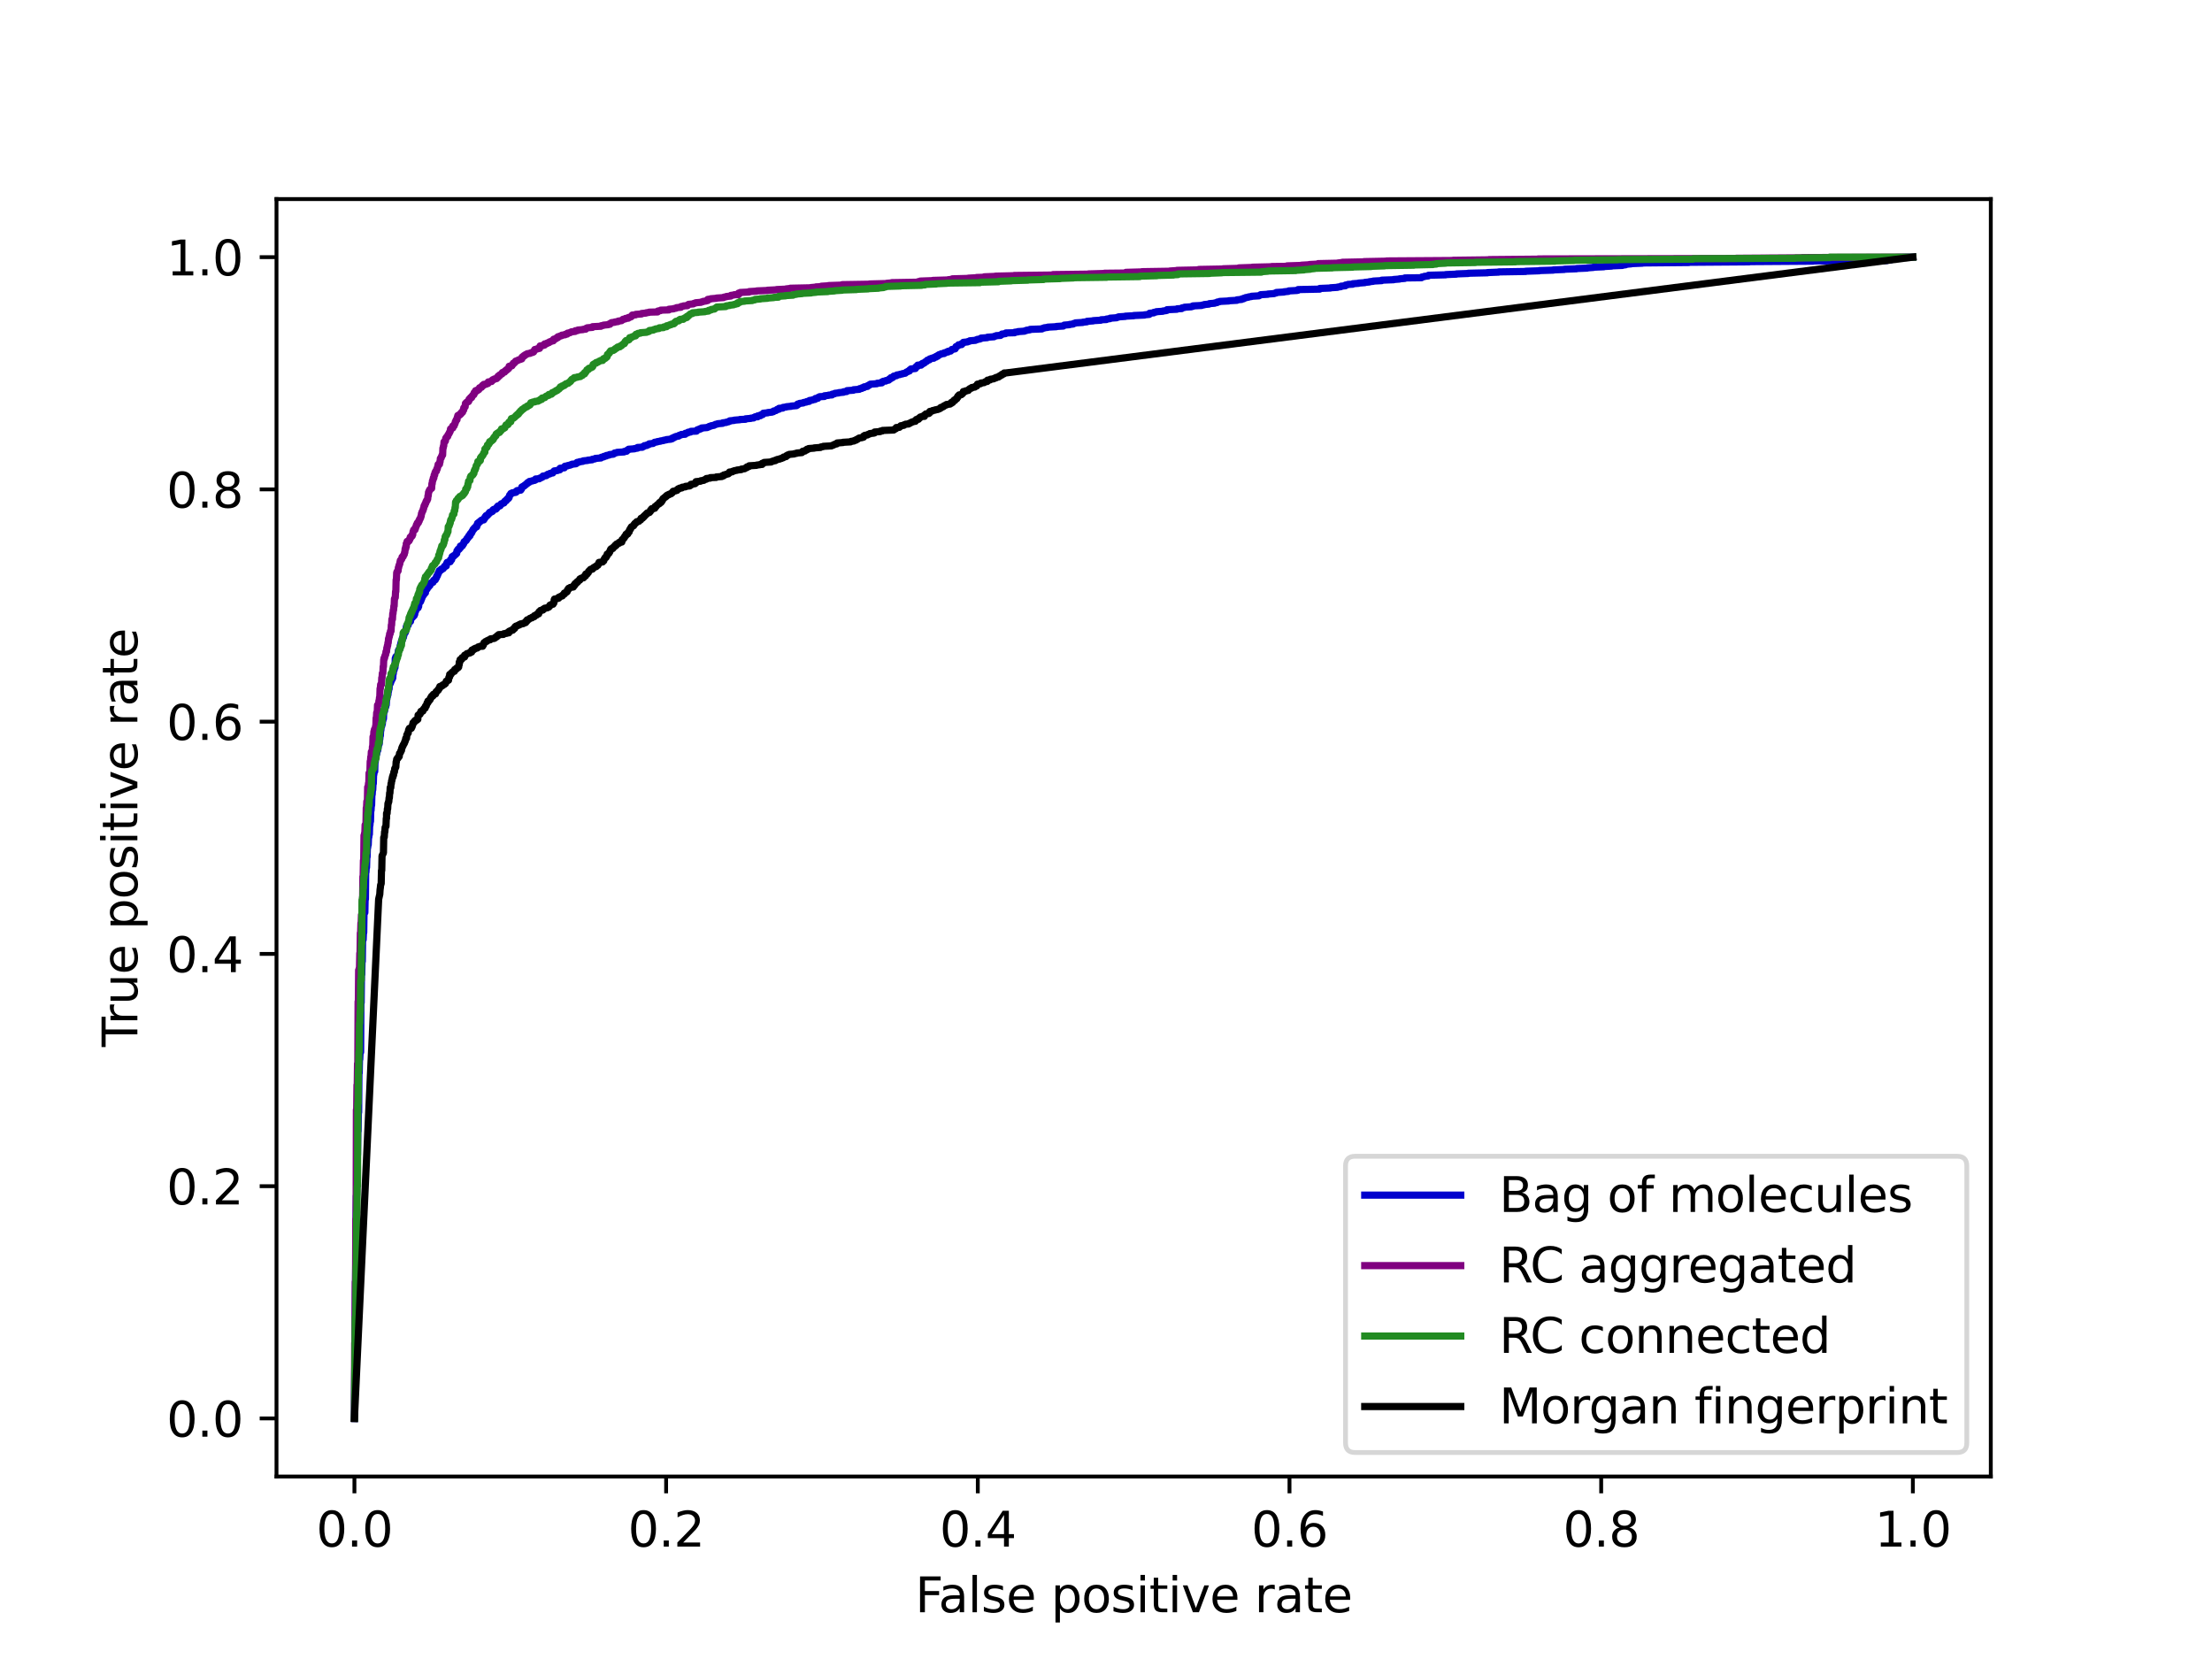 <?xml version="1.0" encoding="utf-8" standalone="no"?>
<!DOCTYPE svg PUBLIC "-//W3C//DTD SVG 1.1//EN"
  "http://www.w3.org/Graphics/SVG/1.1/DTD/svg11.dtd">
<svg xmlns:xlink="http://www.w3.org/1999/xlink" width="460.8pt" height="345.6pt" viewBox="0 0 460.8 345.6" xmlns="http://www.w3.org/2000/svg" version="1.1">
 <defs>
  <style type="text/css">*{stroke-linejoin: round; stroke-linecap: butt}</style>
 </defs>
 <g id="figure_1">
  <g id="patch_1">
   <path d="M 0 345.6 
L 460.8 345.6 
L 460.8 0 
L 0 0 
z
" style="fill: #ffffff"/>
  </g>
  <g id="axes_1">
   <g id="patch_2">
    <path d="M 57.6 307.584 
L 414.72 307.584 
L 414.72 41.472 
L 57.6 41.472 
z
" style="fill: #ffffff"/>
   </g>
   <g id="matplotlib.axis_1">
    <g id="xtick_1">
     <g id="line2d_1">
      <defs>
       <path id="m0ba1cce33d" d="M 0 0 
L 0 3.5 
" style="stroke: #000000; stroke-width: 0.8"/>
      </defs>
      <g>
       <use xlink:href="#m0ba1cce33d" x="73.833" y="307.584" style="stroke: #000000; stroke-width: 0.8"/>
      </g>
     </g>
     <g id="text_1">
      <!-- 0.0 -->
      <g transform="translate(65.881 322.182) scale(0.1 -0.1)">
       <defs>
        <path id="DejaVuSans-30" d="M 2034 4250 
Q 1547 4250 1301 3770 
Q 1056 3291 1056 2328 
Q 1056 1369 1301 889 
Q 1547 409 2034 409 
Q 2525 409 2770 889 
Q 3016 1369 3016 2328 
Q 3016 3291 2770 3770 
Q 2525 4250 2034 4250 
z
M 2034 4750 
Q 2819 4750 3233 4129 
Q 3647 3509 3647 2328 
Q 3647 1150 3233 529 
Q 2819 -91 2034 -91 
Q 1250 -91 836 529 
Q 422 1150 422 2328 
Q 422 3509 836 4129 
Q 1250 4750 2034 4750 
z
" transform="scale(0.016)"/>
        <path id="DejaVuSans-2e" d="M 684 794 
L 1344 794 
L 1344 0 
L 684 0 
L 684 794 
z
" transform="scale(0.016)"/>
       </defs>
       <use xlink:href="#DejaVuSans-30"/>
       <use xlink:href="#DejaVuSans-2e" x="63.623"/>
       <use xlink:href="#DejaVuSans-30" x="95.41"/>
      </g>
     </g>
    </g>
    <g id="xtick_2">
     <g id="line2d_2">
      <g>
       <use xlink:href="#m0ba1cce33d" x="138.764" y="307.584" style="stroke: #000000; stroke-width: 0.8"/>
      </g>
     </g>
     <g id="text_2">
      <!-- 0.2 -->
      <g transform="translate(130.812 322.182) scale(0.1 -0.1)">
       <defs>
        <path id="DejaVuSans-32" d="M 1228 531 
L 3431 531 
L 3431 0 
L 469 0 
L 469 531 
Q 828 903 1448 1529 
Q 2069 2156 2228 2338 
Q 2531 2678 2651 2914 
Q 2772 3150 2772 3378 
Q 2772 3750 2511 3984 
Q 2250 4219 1831 4219 
Q 1534 4219 1204 4116 
Q 875 4013 500 3803 
L 500 4441 
Q 881 4594 1212 4672 
Q 1544 4750 1819 4750 
Q 2544 4750 2975 4387 
Q 3406 4025 3406 3419 
Q 3406 3131 3298 2873 
Q 3191 2616 2906 2266 
Q 2828 2175 2409 1742 
Q 1991 1309 1228 531 
z
" transform="scale(0.016)"/>
       </defs>
       <use xlink:href="#DejaVuSans-30"/>
       <use xlink:href="#DejaVuSans-2e" x="63.623"/>
       <use xlink:href="#DejaVuSans-32" x="95.41"/>
      </g>
     </g>
    </g>
    <g id="xtick_3">
     <g id="line2d_3">
      <g>
       <use xlink:href="#m0ba1cce33d" x="203.695" y="307.584" style="stroke: #000000; stroke-width: 0.8"/>
      </g>
     </g>
     <g id="text_3">
      <!-- 0.4 -->
      <g transform="translate(195.743 322.182) scale(0.1 -0.1)">
       <defs>
        <path id="DejaVuSans-34" d="M 2419 4116 
L 825 1625 
L 2419 1625 
L 2419 4116 
z
M 2253 4666 
L 3047 4666 
L 3047 1625 
L 3713 1625 
L 3713 1100 
L 3047 1100 
L 3047 0 
L 2419 0 
L 2419 1100 
L 313 1100 
L 313 1709 
L 2253 4666 
z
" transform="scale(0.016)"/>
       </defs>
       <use xlink:href="#DejaVuSans-30"/>
       <use xlink:href="#DejaVuSans-2e" x="63.623"/>
       <use xlink:href="#DejaVuSans-34" x="95.41"/>
      </g>
     </g>
    </g>
    <g id="xtick_4">
     <g id="line2d_4">
      <g>
       <use xlink:href="#m0ba1cce33d" x="268.625" y="307.584" style="stroke: #000000; stroke-width: 0.8"/>
      </g>
     </g>
     <g id="text_4">
      <!-- 0.6 -->
      <g transform="translate(260.674 322.182) scale(0.1 -0.1)">
       <defs>
        <path id="DejaVuSans-36" d="M 2113 2584 
Q 1688 2584 1439 2293 
Q 1191 2003 1191 1497 
Q 1191 994 1439 701 
Q 1688 409 2113 409 
Q 2538 409 2786 701 
Q 3034 994 3034 1497 
Q 3034 2003 2786 2293 
Q 2538 2584 2113 2584 
z
M 3366 4563 
L 3366 3988 
Q 3128 4100 2886 4159 
Q 2644 4219 2406 4219 
Q 1781 4219 1451 3797 
Q 1122 3375 1075 2522 
Q 1259 2794 1537 2939 
Q 1816 3084 2150 3084 
Q 2853 3084 3261 2657 
Q 3669 2231 3669 1497 
Q 3669 778 3244 343 
Q 2819 -91 2113 -91 
Q 1303 -91 875 529 
Q 447 1150 447 2328 
Q 447 3434 972 4092 
Q 1497 4750 2381 4750 
Q 2619 4750 2861 4703 
Q 3103 4656 3366 4563 
z
" transform="scale(0.016)"/>
       </defs>
       <use xlink:href="#DejaVuSans-30"/>
       <use xlink:href="#DejaVuSans-2e" x="63.623"/>
       <use xlink:href="#DejaVuSans-36" x="95.41"/>
      </g>
     </g>
    </g>
    <g id="xtick_5">
     <g id="line2d_5">
      <g>
       <use xlink:href="#m0ba1cce33d" x="333.556" y="307.584" style="stroke: #000000; stroke-width: 0.8"/>
      </g>
     </g>
     <g id="text_5">
      <!-- 0.8 -->
      <g transform="translate(325.605 322.182) scale(0.1 -0.1)">
       <defs>
        <path id="DejaVuSans-38" d="M 2034 2216 
Q 1584 2216 1326 1975 
Q 1069 1734 1069 1313 
Q 1069 891 1326 650 
Q 1584 409 2034 409 
Q 2484 409 2743 651 
Q 3003 894 3003 1313 
Q 3003 1734 2745 1975 
Q 2488 2216 2034 2216 
z
M 1403 2484 
Q 997 2584 770 2862 
Q 544 3141 544 3541 
Q 544 4100 942 4425 
Q 1341 4750 2034 4750 
Q 2731 4750 3128 4425 
Q 3525 4100 3525 3541 
Q 3525 3141 3298 2862 
Q 3072 2584 2669 2484 
Q 3125 2378 3379 2068 
Q 3634 1759 3634 1313 
Q 3634 634 3220 271 
Q 2806 -91 2034 -91 
Q 1263 -91 848 271 
Q 434 634 434 1313 
Q 434 1759 690 2068 
Q 947 2378 1403 2484 
z
M 1172 3481 
Q 1172 3119 1398 2916 
Q 1625 2713 2034 2713 
Q 2441 2713 2670 2916 
Q 2900 3119 2900 3481 
Q 2900 3844 2670 4047 
Q 2441 4250 2034 4250 
Q 1625 4250 1398 4047 
Q 1172 3844 1172 3481 
z
" transform="scale(0.016)"/>
       </defs>
       <use xlink:href="#DejaVuSans-30"/>
       <use xlink:href="#DejaVuSans-2e" x="63.623"/>
       <use xlink:href="#DejaVuSans-38" x="95.41"/>
      </g>
     </g>
    </g>
    <g id="xtick_6">
     <g id="line2d_6">
      <g>
       <use xlink:href="#m0ba1cce33d" x="398.487" y="307.584" style="stroke: #000000; stroke-width: 0.8"/>
      </g>
     </g>
     <g id="text_6">
      <!-- 1.0 -->
      <g transform="translate(390.536 322.182) scale(0.1 -0.1)">
       <defs>
        <path id="DejaVuSans-31" d="M 794 531 
L 1825 531 
L 1825 4091 
L 703 3866 
L 703 4441 
L 1819 4666 
L 2450 4666 
L 2450 531 
L 3481 531 
L 3481 0 
L 794 0 
L 794 531 
z
" transform="scale(0.016)"/>
       </defs>
       <use xlink:href="#DejaVuSans-31"/>
       <use xlink:href="#DejaVuSans-2e" x="63.623"/>
       <use xlink:href="#DejaVuSans-30" x="95.41"/>
      </g>
     </g>
    </g>
    <g id="text_7">
     <!-- False positive rate -->
     <g transform="translate(190.659 335.861) scale(0.1 -0.1)">
      <defs>
       <path id="DejaVuSans-46" d="M 628 4666 
L 3309 4666 
L 3309 4134 
L 1259 4134 
L 1259 2759 
L 3109 2759 
L 3109 2228 
L 1259 2228 
L 1259 0 
L 628 0 
L 628 4666 
z
" transform="scale(0.016)"/>
       <path id="DejaVuSans-61" d="M 2194 1759 
Q 1497 1759 1228 1600 
Q 959 1441 959 1056 
Q 959 750 1161 570 
Q 1363 391 1709 391 
Q 2188 391 2477 730 
Q 2766 1069 2766 1631 
L 2766 1759 
L 2194 1759 
z
M 3341 1997 
L 3341 0 
L 2766 0 
L 2766 531 
Q 2569 213 2275 61 
Q 1981 -91 1556 -91 
Q 1019 -91 701 211 
Q 384 513 384 1019 
Q 384 1609 779 1909 
Q 1175 2209 1959 2209 
L 2766 2209 
L 2766 2266 
Q 2766 2663 2505 2880 
Q 2244 3097 1772 3097 
Q 1472 3097 1187 3025 
Q 903 2953 641 2809 
L 641 3341 
Q 956 3463 1253 3523 
Q 1550 3584 1831 3584 
Q 2591 3584 2966 3190 
Q 3341 2797 3341 1997 
z
" transform="scale(0.016)"/>
       <path id="DejaVuSans-6c" d="M 603 4863 
L 1178 4863 
L 1178 0 
L 603 0 
L 603 4863 
z
" transform="scale(0.016)"/>
       <path id="DejaVuSans-73" d="M 2834 3397 
L 2834 2853 
Q 2591 2978 2328 3040 
Q 2066 3103 1784 3103 
Q 1356 3103 1142 2972 
Q 928 2841 928 2578 
Q 928 2378 1081 2264 
Q 1234 2150 1697 2047 
L 1894 2003 
Q 2506 1872 2764 1633 
Q 3022 1394 3022 966 
Q 3022 478 2636 193 
Q 2250 -91 1575 -91 
Q 1294 -91 989 -36 
Q 684 19 347 128 
L 347 722 
Q 666 556 975 473 
Q 1284 391 1588 391 
Q 1994 391 2212 530 
Q 2431 669 2431 922 
Q 2431 1156 2273 1281 
Q 2116 1406 1581 1522 
L 1381 1569 
Q 847 1681 609 1914 
Q 372 2147 372 2553 
Q 372 3047 722 3315 
Q 1072 3584 1716 3584 
Q 2034 3584 2315 3537 
Q 2597 3491 2834 3397 
z
" transform="scale(0.016)"/>
       <path id="DejaVuSans-65" d="M 3597 1894 
L 3597 1613 
L 953 1613 
Q 991 1019 1311 708 
Q 1631 397 2203 397 
Q 2534 397 2845 478 
Q 3156 559 3463 722 
L 3463 178 
Q 3153 47 2828 -22 
Q 2503 -91 2169 -91 
Q 1331 -91 842 396 
Q 353 884 353 1716 
Q 353 2575 817 3079 
Q 1281 3584 2069 3584 
Q 2775 3584 3186 3129 
Q 3597 2675 3597 1894 
z
M 3022 2063 
Q 3016 2534 2758 2815 
Q 2500 3097 2075 3097 
Q 1594 3097 1305 2825 
Q 1016 2553 972 2059 
L 3022 2063 
z
" transform="scale(0.016)"/>
       <path id="DejaVuSans-20" transform="scale(0.016)"/>
       <path id="DejaVuSans-70" d="M 1159 525 
L 1159 -1331 
L 581 -1331 
L 581 3500 
L 1159 3500 
L 1159 2969 
Q 1341 3281 1617 3432 
Q 1894 3584 2278 3584 
Q 2916 3584 3314 3078 
Q 3713 2572 3713 1747 
Q 3713 922 3314 415 
Q 2916 -91 2278 -91 
Q 1894 -91 1617 61 
Q 1341 213 1159 525 
z
M 3116 1747 
Q 3116 2381 2855 2742 
Q 2594 3103 2138 3103 
Q 1681 3103 1420 2742 
Q 1159 2381 1159 1747 
Q 1159 1113 1420 752 
Q 1681 391 2138 391 
Q 2594 391 2855 752 
Q 3116 1113 3116 1747 
z
" transform="scale(0.016)"/>
       <path id="DejaVuSans-6f" d="M 1959 3097 
Q 1497 3097 1228 2736 
Q 959 2375 959 1747 
Q 959 1119 1226 758 
Q 1494 397 1959 397 
Q 2419 397 2687 759 
Q 2956 1122 2956 1747 
Q 2956 2369 2687 2733 
Q 2419 3097 1959 3097 
z
M 1959 3584 
Q 2709 3584 3137 3096 
Q 3566 2609 3566 1747 
Q 3566 888 3137 398 
Q 2709 -91 1959 -91 
Q 1206 -91 779 398 
Q 353 888 353 1747 
Q 353 2609 779 3096 
Q 1206 3584 1959 3584 
z
" transform="scale(0.016)"/>
       <path id="DejaVuSans-69" d="M 603 3500 
L 1178 3500 
L 1178 0 
L 603 0 
L 603 3500 
z
M 603 4863 
L 1178 4863 
L 1178 4134 
L 603 4134 
L 603 4863 
z
" transform="scale(0.016)"/>
       <path id="DejaVuSans-74" d="M 1172 4494 
L 1172 3500 
L 2356 3500 
L 2356 3053 
L 1172 3053 
L 1172 1153 
Q 1172 725 1289 603 
Q 1406 481 1766 481 
L 2356 481 
L 2356 0 
L 1766 0 
Q 1100 0 847 248 
Q 594 497 594 1153 
L 594 3053 
L 172 3053 
L 172 3500 
L 594 3500 
L 594 4494 
L 1172 4494 
z
" transform="scale(0.016)"/>
       <path id="DejaVuSans-76" d="M 191 3500 
L 800 3500 
L 1894 563 
L 2988 3500 
L 3597 3500 
L 2284 0 
L 1503 0 
L 191 3500 
z
" transform="scale(0.016)"/>
       <path id="DejaVuSans-72" d="M 2631 2963 
Q 2534 3019 2420 3045 
Q 2306 3072 2169 3072 
Q 1681 3072 1420 2755 
Q 1159 2438 1159 1844 
L 1159 0 
L 581 0 
L 581 3500 
L 1159 3500 
L 1159 2956 
Q 1341 3275 1631 3429 
Q 1922 3584 2338 3584 
Q 2397 3584 2469 3576 
Q 2541 3569 2628 3553 
L 2631 2963 
z
" transform="scale(0.016)"/>
      </defs>
      <use xlink:href="#DejaVuSans-46"/>
      <use xlink:href="#DejaVuSans-61" x="48.395"/>
      <use xlink:href="#DejaVuSans-6c" x="109.674"/>
      <use xlink:href="#DejaVuSans-73" x="137.457"/>
      <use xlink:href="#DejaVuSans-65" x="189.557"/>
      <use xlink:href="#DejaVuSans-20" x="251.08"/>
      <use xlink:href="#DejaVuSans-70" x="282.867"/>
      <use xlink:href="#DejaVuSans-6f" x="346.344"/>
      <use xlink:href="#DejaVuSans-73" x="407.525"/>
      <use xlink:href="#DejaVuSans-69" x="459.625"/>
      <use xlink:href="#DejaVuSans-74" x="487.408"/>
      <use xlink:href="#DejaVuSans-69" x="526.617"/>
      <use xlink:href="#DejaVuSans-76" x="554.4"/>
      <use xlink:href="#DejaVuSans-65" x="613.58"/>
      <use xlink:href="#DejaVuSans-20" x="675.104"/>
      <use xlink:href="#DejaVuSans-72" x="706.891"/>
      <use xlink:href="#DejaVuSans-61" x="748.004"/>
      <use xlink:href="#DejaVuSans-74" x="809.283"/>
      <use xlink:href="#DejaVuSans-65" x="848.492"/>
     </g>
    </g>
   </g>
   <g id="matplotlib.axis_2">
    <g id="ytick_1">
     <g id="line2d_7">
      <defs>
       <path id="m1c81ef4e97" d="M 0 0 
L -3.5 0 
" style="stroke: #000000; stroke-width: 0.8"/>
      </defs>
      <g>
       <use xlink:href="#m1c81ef4e97" x="57.6" y="295.488" style="stroke: #000000; stroke-width: 0.8"/>
      </g>
     </g>
     <g id="text_8">
      <!-- 0.0 -->
      <g transform="translate(34.697 299.287) scale(0.1 -0.1)">
       <use xlink:href="#DejaVuSans-30"/>
       <use xlink:href="#DejaVuSans-2e" x="63.623"/>
       <use xlink:href="#DejaVuSans-30" x="95.41"/>
      </g>
     </g>
    </g>
    <g id="ytick_2">
     <g id="line2d_8">
      <g>
       <use xlink:href="#m1c81ef4e97" x="57.6" y="247.104" style="stroke: #000000; stroke-width: 0.8"/>
      </g>
     </g>
     <g id="text_9">
      <!-- 0.2 -->
      <g transform="translate(34.697 250.903) scale(0.1 -0.1)">
       <use xlink:href="#DejaVuSans-30"/>
       <use xlink:href="#DejaVuSans-2e" x="63.623"/>
       <use xlink:href="#DejaVuSans-32" x="95.41"/>
      </g>
     </g>
    </g>
    <g id="ytick_3">
     <g id="line2d_9">
      <g>
       <use xlink:href="#m1c81ef4e97" x="57.6" y="198.72" style="stroke: #000000; stroke-width: 0.8"/>
      </g>
     </g>
     <g id="text_10">
      <!-- 0.4 -->
      <g transform="translate(34.697 202.519) scale(0.1 -0.1)">
       <use xlink:href="#DejaVuSans-30"/>
       <use xlink:href="#DejaVuSans-2e" x="63.623"/>
       <use xlink:href="#DejaVuSans-34" x="95.41"/>
      </g>
     </g>
    </g>
    <g id="ytick_4">
     <g id="line2d_10">
      <g>
       <use xlink:href="#m1c81ef4e97" x="57.6" y="150.336" style="stroke: #000000; stroke-width: 0.8"/>
      </g>
     </g>
     <g id="text_11">
      <!-- 0.6 -->
      <g transform="translate(34.697 154.135) scale(0.1 -0.1)">
       <use xlink:href="#DejaVuSans-30"/>
       <use xlink:href="#DejaVuSans-2e" x="63.623"/>
       <use xlink:href="#DejaVuSans-36" x="95.41"/>
      </g>
     </g>
    </g>
    <g id="ytick_5">
     <g id="line2d_11">
      <g>
       <use xlink:href="#m1c81ef4e97" x="57.6" y="101.952" style="stroke: #000000; stroke-width: 0.8"/>
      </g>
     </g>
     <g id="text_12">
      <!-- 0.8 -->
      <g transform="translate(34.697 105.751) scale(0.1 -0.1)">
       <use xlink:href="#DejaVuSans-30"/>
       <use xlink:href="#DejaVuSans-2e" x="63.623"/>
       <use xlink:href="#DejaVuSans-38" x="95.41"/>
      </g>
     </g>
    </g>
    <g id="ytick_6">
     <g id="line2d_12">
      <g>
       <use xlink:href="#m1c81ef4e97" x="57.6" y="53.568" style="stroke: #000000; stroke-width: 0.8"/>
      </g>
     </g>
     <g id="text_13">
      <!-- 1.0 -->
      <g transform="translate(34.697 57.367) scale(0.1 -0.1)">
       <use xlink:href="#DejaVuSans-31"/>
       <use xlink:href="#DejaVuSans-2e" x="63.623"/>
       <use xlink:href="#DejaVuSans-30" x="95.41"/>
      </g>
     </g>
    </g>
    <g id="text_14">
     <!-- True positive rate -->
     <g transform="translate(28.617 218.092) rotate(-90) scale(0.1 -0.1)">
      <defs>
       <path id="DejaVuSans-54" d="M -19 4666 
L 3928 4666 
L 3928 4134 
L 2272 4134 
L 2272 0 
L 1638 0 
L 1638 4134 
L -19 4134 
L -19 4666 
z
" transform="scale(0.016)"/>
       <path id="DejaVuSans-75" d="M 544 1381 
L 544 3500 
L 1119 3500 
L 1119 1403 
Q 1119 906 1312 657 
Q 1506 409 1894 409 
Q 2359 409 2629 706 
Q 2900 1003 2900 1516 
L 2900 3500 
L 3475 3500 
L 3475 0 
L 2900 0 
L 2900 538 
Q 2691 219 2414 64 
Q 2138 -91 1772 -91 
Q 1169 -91 856 284 
Q 544 659 544 1381 
z
M 1991 3584 
L 1991 3584 
z
" transform="scale(0.016)"/>
      </defs>
      <use xlink:href="#DejaVuSans-54"/>
      <use xlink:href="#DejaVuSans-72" x="46.334"/>
      <use xlink:href="#DejaVuSans-75" x="87.447"/>
      <use xlink:href="#DejaVuSans-65" x="150.826"/>
      <use xlink:href="#DejaVuSans-20" x="212.35"/>
      <use xlink:href="#DejaVuSans-70" x="244.137"/>
      <use xlink:href="#DejaVuSans-6f" x="307.613"/>
      <use xlink:href="#DejaVuSans-73" x="368.795"/>
      <use xlink:href="#DejaVuSans-69" x="420.895"/>
      <use xlink:href="#DejaVuSans-74" x="448.678"/>
      <use xlink:href="#DejaVuSans-69" x="487.887"/>
      <use xlink:href="#DejaVuSans-76" x="515.67"/>
      <use xlink:href="#DejaVuSans-65" x="574.85"/>
      <use xlink:href="#DejaVuSans-20" x="636.373"/>
      <use xlink:href="#DejaVuSans-72" x="668.16"/>
      <use xlink:href="#DejaVuSans-61" x="709.273"/>
      <use xlink:href="#DejaVuSans-74" x="770.553"/>
      <use xlink:href="#DejaVuSans-65" x="809.762"/>
     </g>
    </g>
   </g>
   <g id="line2d_13">
    <path d="M 73.833 295.488 
L 74.185 254.632 
L 74.244 249.089 
L 74.302 248.949 
L 74.361 240.61 
L 74.478 240.563 
L 74.537 235.625 
L 74.596 235.625 
L 74.654 231.712 
L 74.713 231.712 
L 74.772 223.513 
L 74.831 223.513 
L 74.889 220.671 
L 74.948 220.671 
L 74.948 220.625 
L 75.007 219.227 
L 75.124 219.18 
L 75.183 208.885 
L 75.241 208.885 
L 75.3 203.015 
L 75.359 203.015 
L 75.418 200.267 
L 75.476 200.267 
L 75.535 195.841 
L 75.652 195.748 
L 75.711 194.257 
L 75.77 194.257 
L 75.828 190.297 
L 75.887 190.297 
L 75.887 190.111 
L 76.005 190.111 
L 76.063 187.316 
L 76.122 187.316 
L 76.181 181.679 
L 76.239 181.679 
L 76.298 180.701 
L 76.357 180.701 
L 76.415 178.511 
L 76.474 178.511 
L 76.533 176.601 
L 76.591 176.601 
L 76.65 175.995 
L 76.709 175.995 
L 76.768 174.412 
L 76.826 174.412 
L 76.885 173.806 
L 76.944 173.806 
L 77.002 171.896 
L 77.061 171.896 
L 77.12 171.104 
L 77.178 171.104 
L 77.237 168.821 
L 77.296 168.821 
L 77.355 167.75 
L 77.413 167.75 
L 77.472 165.514 
L 77.531 165.514 
L 77.589 164.535 
L 77.648 164.535 
L 77.707 163.231 
L 77.765 163.231 
L 77.824 161.321 
L 77.883 161.321 
L 77.883 160.762 
L 78.059 160.715 
L 78.118 158.712 
L 78.176 158.712 
L 78.235 157.78 
L 78.294 157.78 
L 78.352 157.175 
L 78.47 157.082 
L 78.529 156.569 
L 78.587 156.569 
L 78.646 156.29 
L 78.705 156.29 
L 78.763 155.451 
L 78.822 155.451 
L 78.822 154.985 
L 78.998 154.985 
L 79.057 154.007 
L 79.115 154.007 
L 79.174 153.262 
L 79.233 153.262 
L 79.292 152.097 
L 79.35 152.097 
L 79.409 151.305 
L 79.526 151.258 
L 79.585 150.839 
L 79.644 150.839 
L 79.702 150.094 
L 79.761 150.094 
L 79.82 149.721 
L 79.879 149.721 
L 79.937 148.323 
L 79.996 148.323 
L 80.055 148.137 
L 80.113 148.137 
L 80.172 147.532 
L 80.231 147.532 
L 80.289 147.252 
L 80.348 147.252 
L 80.348 146.833 
L 80.466 146.833 
L 80.524 145.668 
L 80.583 145.668 
L 80.583 145.109 
L 80.7 145.109 
L 80.759 144.736 
L 80.818 144.736 
L 80.876 143.991 
L 80.935 143.991 
L 80.935 143.525 
L 81.052 143.525 
L 81.111 142.547 
L 81.229 142.547 
L 81.229 142.314 
L 81.346 142.314 
L 81.405 141.988 
L 81.463 141.988 
L 81.522 141.615 
L 81.698 141.522 
L 81.757 141.242 
L 81.816 141.242 
L 81.874 140.311 
L 81.933 140.311 
L 81.992 139.659 
L 82.109 139.565 
L 82.168 139.1 
L 82.285 139.053 
L 82.344 137.143 
L 82.403 137.143 
L 82.461 136.817 
L 82.696 136.77 
L 82.755 136.491 
L 82.813 136.491 
L 82.872 136.211 
L 82.931 136.211 
L 82.99 135.512 
L 83.166 135.419 
L 83.166 135.186 
L 83.342 135.093 
L 83.4 134.394 
L 83.459 134.394 
L 83.518 133.928 
L 83.576 133.928 
L 83.635 133.509 
L 83.753 133.463 
L 83.811 132.95 
L 83.929 132.95 
L 83.929 132.764 
L 84.046 132.764 
L 84.105 132.298 
L 84.163 132.298 
L 84.222 131.739 
L 84.457 131.739 
L 84.516 131.32 
L 84.574 131.32 
L 84.633 130.621 
L 84.692 130.621 
L 84.692 130.388 
L 84.927 130.388 
L 84.927 130.202 
L 85.044 130.202 
L 85.103 129.736 
L 85.22 129.736 
L 85.279 129.549 
L 85.513 129.456 
L 85.572 128.99 
L 85.631 128.99 
L 85.631 128.711 
L 85.924 128.618 
L 85.983 128.478 
L 86.1 128.431 
L 86.1 128.245 
L 86.277 128.245 
L 86.335 127.966 
L 86.394 127.966 
L 86.453 127.36 
L 86.57 127.36 
L 86.629 126.847 
L 86.922 126.754 
L 86.922 126.661 
L 87.098 126.615 
L 87.157 126.335 
L 87.216 126.335 
L 87.274 125.496 
L 87.509 125.45 
L 87.509 125.31 
L 87.627 125.31 
L 87.685 124.984 
L 87.744 124.984 
L 87.744 124.704 
L 87.861 124.704 
L 87.92 124.285 
L 88.096 124.192 
L 88.155 123.773 
L 88.39 123.773 
L 88.39 123.54 
L 88.624 123.493 
L 88.683 122.794 
L 88.977 122.701 
L 89.035 122.375 
L 89.27 122.282 
L 89.329 122.049 
L 89.564 121.956 
L 89.622 121.583 
L 89.798 121.537 
L 89.798 121.397 
L 90.209 121.304 
L 90.268 121.024 
L 90.327 121.024 
L 90.327 120.884 
L 90.679 120.791 
L 90.738 120.558 
L 90.796 120.558 
L 90.796 120.372 
L 90.914 120.372 
L 90.972 119.999 
L 91.09 119.999 
L 91.148 119.72 
L 91.207 119.72 
L 91.266 119.44 
L 91.325 119.44 
L 91.383 119.207 
L 91.442 119.207 
L 91.501 118.881 
L 91.735 118.835 
L 91.735 118.742 
L 91.911 118.742 
L 91.911 118.555 
L 92.322 118.462 
L 92.381 118.276 
L 92.557 118.182 
L 92.616 117.95 
L 92.968 117.903 
L 93.027 117.391 
L 93.085 117.391 
L 93.144 117.158 
L 93.555 117.064 
L 93.555 117.018 
L 93.79 117.018 
L 93.848 116.599 
L 94.083 116.599 
L 94.142 116.179 
L 94.201 116.179 
L 94.201 115.946 
L 94.494 115.9 
L 94.494 115.76 
L 94.729 115.667 
L 94.788 115.574 
L 94.905 115.527 
L 94.964 115.341 
L 95.14 115.294 
L 95.199 114.735 
L 95.375 114.689 
L 95.433 114.409 
L 95.668 114.409 
L 95.727 114.176 
L 95.903 114.13 
L 95.903 113.757 
L 96.314 113.71 
L 96.372 113.431 
L 96.49 113.431 
L 96.549 113.244 
L 96.607 113.244 
L 96.666 112.872 
L 96.901 112.779 
L 96.901 112.685 
L 97.077 112.639 
L 97.077 112.499 
L 97.194 112.499 
L 97.253 112.266 
L 97.312 112.266 
L 97.312 112.126 
L 97.488 112.08 
L 97.546 111.893 
L 97.664 111.847 
L 97.664 111.614 
L 97.899 111.614 
L 97.957 111.195 
L 98.192 111.101 
L 98.192 110.915 
L 98.309 110.915 
L 98.368 110.636 
L 98.486 110.542 
L 98.544 110.309 
L 98.662 110.309 
L 98.662 110.17 
L 98.779 110.17 
L 98.779 110.03 
L 98.896 110.03 
L 98.955 109.844 
L 99.307 109.75 
L 99.307 109.424 
L 99.425 109.424 
L 99.483 109.005 
L 99.718 108.959 
L 99.777 108.772 
L 100.012 108.679 
L 100.07 108.539 
L 100.246 108.493 
L 100.305 108.353 
L 100.775 108.306 
L 100.833 108.12 
L 100.892 108.12 
L 100.892 107.934 
L 101.01 107.934 
L 101.068 107.654 
L 101.244 107.654 
L 101.244 107.421 
L 101.597 107.328 
L 101.655 107.188 
L 101.773 107.095 
L 101.773 107.002 
L 101.949 106.955 
L 102.007 106.722 
L 102.418 106.629 
L 102.418 106.583 
L 102.594 106.536 
L 102.653 106.257 
L 102.829 106.163 
L 102.829 106.117 
L 103.299 106.07 
L 103.299 105.977 
L 103.416 105.977 
L 103.475 105.697 
L 103.651 105.697 
L 103.71 105.418 
L 104.179 105.371 
L 104.238 105.138 
L 104.355 105.138 
L 104.414 104.952 
L 104.766 104.859 
L 104.766 104.812 
L 105.001 104.766 
L 105.06 104.533 
L 105.177 104.44 
L 105.177 104.393 
L 105.471 104.3 
L 105.529 104.067 
L 105.705 104.02 
L 105.764 103.834 
L 105.94 103.834 
L 105.94 103.648 
L 106.058 103.648 
L 106.116 103.275 
L 106.175 103.275 
L 106.175 103.135 
L 106.351 103.042 
L 106.41 102.809 
L 106.703 102.763 
L 106.703 102.669 
L 107.408 102.576 
L 107.408 102.53 
L 107.525 102.53 
L 107.525 102.343 
L 107.701 102.297 
L 107.701 102.204 
L 108.464 102.11 
L 108.523 101.924 
L 108.64 101.877 
L 108.699 101.458 
L 108.934 101.365 
L 108.934 101.318 
L 109.168 101.272 
L 109.168 101.179 
L 109.345 101.132 
L 109.345 101.039 
L 109.579 100.946 
L 109.638 100.806 
L 109.873 100.713 
L 109.932 100.526 
L 110.225 100.48 
L 110.284 100.294 
L 110.871 100.2 
L 110.871 100.154 
L 111.399 100.061 
L 111.458 99.967 
L 111.575 99.967 
L 111.575 99.781 
L 112.338 99.735 
L 112.338 99.641 
L 112.69 99.548 
L 112.69 99.502 
L 112.984 99.408 
L 112.984 99.315 
L 113.101 99.315 
L 113.101 99.175 
L 113.806 99.082 
L 113.806 98.989 
L 114.099 98.896 
L 114.099 98.803 
L 114.569 98.71 
L 114.569 98.616 
L 115.156 98.523 
L 115.214 98.337 
L 115.39 98.244 
L 115.449 98.104 
L 116.153 98.011 
L 116.153 97.964 
L 116.623 97.871 
L 116.682 97.545 
L 117.562 97.452 
L 117.621 97.265 
L 117.68 97.265 
L 117.68 97.126 
L 118.267 97.033 
L 118.267 96.986 
L 118.795 96.893 
L 118.795 96.846 
L 119.147 96.753 
L 119.147 96.706 
L 119.969 96.613 
L 119.969 96.567 
L 120.145 96.52 
L 120.204 96.334 
L 120.732 96.241 
L 120.732 96.194 
L 121.436 96.101 
L 121.495 96.008 
L 122.434 95.914 
L 122.434 95.868 
L 123.373 95.775 
L 123.373 95.682 
L 123.96 95.588 
L 124.019 95.495 
L 125.193 95.402 
L 125.252 95.262 
L 125.78 95.169 
L 125.78 95.076 
L 126.308 94.983 
L 126.308 94.89 
L 126.895 94.796 
L 126.954 94.703 
L 127.776 94.61 
L 127.776 94.563 
L 128.01 94.47 
L 128.01 94.377 
L 128.539 94.284 
L 128.539 94.237 
L 130.006 94.144 
L 130.006 94.051 
L 130.534 94.004 
L 130.593 93.818 
L 130.886 93.725 
L 130.945 93.585 
L 132.178 93.492 
L 132.178 93.445 
L 132.823 93.352 
L 132.823 93.213 
L 133.821 93.166 
L 133.821 93.073 
L 134.174 92.98 
L 134.232 92.84 
L 134.76 92.793 
L 134.76 92.7 
L 135.171 92.607 
L 135.23 92.467 
L 136.052 92.374 
L 136.052 92.327 
L 136.287 92.234 
L 136.345 92.141 
L 136.932 92.048 
L 136.932 92.001 
L 137.578 91.908 
L 137.578 91.862 
L 138.224 91.768 
L 138.224 91.722 
L 138.811 91.629 
L 138.811 91.582 
L 139.75 91.489 
L 139.808 91.396 
L 140.043 91.396 
L 140.043 91.256 
L 140.454 91.163 
L 140.454 91.07 
L 140.806 90.976 
L 140.806 90.93 
L 141.393 90.837 
L 141.452 90.697 
L 141.863 90.604 
L 141.922 90.511 
L 142.743 90.464 
L 142.743 90.278 
L 143.272 90.184 
L 143.33 90.045 
L 143.859 89.998 
L 143.917 89.858 
L 145.091 89.812 
L 145.091 89.672 
L 145.267 89.625 
L 145.267 89.532 
L 145.737 89.439 
L 145.737 89.346 
L 146.089 89.299 
L 146.148 89.16 
L 147.322 89.066 
L 147.322 89.02 
L 147.674 88.927 
L 147.733 88.833 
L 148.143 88.74 
L 148.143 88.694 
L 148.73 88.601 
L 148.73 88.554 
L 149.024 88.461 
L 149.024 88.414 
L 149.493 88.321 
L 149.493 88.274 
L 150.55 88.181 
L 150.55 88.088 
L 151.313 87.995 
L 151.313 87.948 
L 151.783 87.855 
L 151.783 87.809 
L 152.017 87.762 
L 152.017 87.669 
L 152.957 87.576 
L 152.957 87.529 
L 154.131 87.436 
L 154.131 87.389 
L 155.305 87.343 
L 155.305 87.25 
L 156.42 87.156 
L 156.42 87.11 
L 157.007 87.063 
L 157.007 86.97 
L 157.3 86.877 
L 157.3 86.83 
L 157.829 86.83 
L 157.829 86.644 
L 158.415 86.597 
L 158.415 86.458 
L 158.885 86.364 
L 158.885 86.225 
L 159.002 86.225 
L 159.002 86.085 
L 159.942 85.992 
L 159.942 85.945 
L 160.822 85.852 
L 160.822 85.805 
L 161.116 85.759 
L 161.174 85.619 
L 161.644 85.526 
L 161.644 85.479 
L 161.879 85.386 
L 161.879 85.293 
L 162.289 85.246 
L 162.289 85.06 
L 163.053 85.013 
L 163.111 84.874 
L 163.816 84.78 
L 163.816 84.734 
L 164.813 84.641 
L 164.813 84.594 
L 165.929 84.501 
L 165.987 84.408 
L 166.164 84.361 
L 166.164 84.175 
L 166.574 84.082 
L 166.574 84.035 
L 167.337 83.942 
L 167.396 83.849 
L 167.983 83.756 
L 168.042 83.662 
L 168.57 83.616 
L 168.629 83.429 
L 169.274 83.336 
L 169.274 83.29 
L 169.803 83.197 
L 169.861 83.01 
L 170.39 82.964 
L 170.448 82.777 
L 170.742 82.684 
L 170.742 82.638 
L 171.74 82.591 
L 171.74 82.451 
L 172.62 82.358 
L 172.62 82.311 
L 173.325 82.265 
L 173.325 82.125 
L 173.853 82.032 
L 173.912 81.939 
L 174.733 81.846 
L 174.733 81.799 
L 175.731 81.706 
L 175.731 81.613 
L 176.377 81.566 
L 176.436 81.38 
L 177.786 81.287 
L 177.786 81.193 
L 179.018 81.1 
L 179.077 80.96 
L 179.546 80.914 
L 179.605 80.774 
L 180.016 80.728 
L 180.016 80.588 
L 180.72 80.495 
L 180.72 80.355 
L 181.073 80.262 
L 181.073 80.168 
L 181.307 80.075 
L 181.307 80.029 
L 182.657 79.936 
L 182.716 79.842 
L 183.714 79.749 
L 183.714 79.563 
L 184.007 79.47 
L 184.007 79.423 
L 184.536 79.377 
L 184.536 79.283 
L 185.123 79.19 
L 185.123 79.097 
L 185.24 79.097 
L 185.24 78.957 
L 185.592 78.864 
L 185.592 78.678 
L 186.003 78.631 
L 186.062 78.491 
L 186.179 78.445 
L 186.179 78.352 
L 186.766 78.258 
L 186.825 78.119 
L 187.471 78.026 
L 187.471 77.979 
L 187.999 77.886 
L 187.999 77.839 
L 188.586 77.746 
L 188.645 77.653 
L 188.821 77.56 
L 188.821 77.513 
L 189.114 77.42 
L 189.173 77.327 
L 189.466 77.28 
L 189.525 77.047 
L 189.701 76.954 
L 189.76 76.861 
L 190.699 76.768 
L 190.699 76.535 
L 190.875 76.442 
L 190.875 76.348 
L 191.169 76.302 
L 191.169 76.069 
L 191.873 76.069 
L 191.873 75.883 
L 192.108 75.883 
L 192.166 75.696 
L 192.519 75.65 
L 192.577 75.51 
L 192.753 75.463 
L 192.753 75.37 
L 193.047 75.277 
L 193.106 75.184 
L 193.164 75.184 
L 193.164 75.044 
L 193.634 74.951 
L 193.693 74.765 
L 194.103 74.671 
L 194.103 74.625 
L 194.514 74.625 
L 194.514 74.485 
L 194.984 74.392 
L 194.984 74.252 
L 195.336 74.206 
L 195.395 74.019 
L 195.63 73.973 
L 195.63 73.879 
L 196.04 73.786 
L 196.099 73.693 
L 196.686 73.646 
L 196.686 73.507 
L 197.156 73.414 
L 197.214 73.32 
L 197.508 73.32 
L 197.508 73.181 
L 198.036 73.134 
L 198.095 72.994 
L 198.212 72.948 
L 198.271 72.808 
L 198.799 72.715 
L 198.799 72.668 
L 198.975 72.668 
L 199.034 72.435 
L 199.151 72.389 
L 199.151 72.202 
L 199.445 72.109 
L 199.445 72.063 
L 199.68 71.969 
L 199.68 71.83 
L 200.325 71.783 
L 200.325 71.597 
L 200.619 71.504 
L 200.678 71.317 
L 201.558 71.224 
L 201.558 71.177 
L 201.969 71.084 
L 202.028 70.991 
L 203.201 70.898 
L 203.201 70.851 
L 203.554 70.758 
L 203.554 70.712 
L 204.141 70.618 
L 204.141 70.572 
L 204.375 70.525 
L 204.375 70.432 
L 205.667 70.339 
L 205.725 70.246 
L 207.076 70.153 
L 207.134 70.059 
L 207.545 69.966 
L 207.545 69.92 
L 208.426 69.873 
L 208.426 69.78 
L 208.719 69.687 
L 208.719 69.594 
L 209.482 69.5 
L 209.541 69.361 
L 211.36 69.314 
L 211.36 69.221 
L 212.065 69.128 
L 212.065 69.081 
L 213.415 68.988 
L 213.415 68.941 
L 213.826 68.848 
L 213.826 68.802 
L 214.53 68.708 
L 214.589 68.615 
L 217.054 68.522 
L 217.113 68.429 
L 217.524 68.336 
L 217.524 68.289 
L 218.287 68.196 
L 218.287 68.149 
L 220.048 68.056 
L 220.048 68.01 
L 221.515 67.916 
L 221.515 67.87 
L 221.691 67.777 
L 221.691 67.73 
L 222.806 67.637 
L 222.806 67.59 
L 223.569 67.497 
L 223.628 67.404 
L 224.039 67.311 
L 224.039 67.264 
L 225.565 67.171 
L 225.565 67.124 
L 226.446 67.031 
L 226.446 66.938 
L 227.737 66.845 
L 227.737 66.798 
L 229.322 66.705 
L 229.38 66.612 
L 230.496 66.565 
L 230.496 66.472 
L 231.259 66.379 
L 231.259 66.286 
L 232.609 66.193 
L 232.609 66.146 
L 233.02 66.053 
L 233.02 66.006 
L 234.428 65.913 
L 234.428 65.867 
L 236.189 65.773 
L 236.189 65.727 
L 238.42 65.634 
L 238.42 65.587 
L 239.418 65.494 
L 239.476 65.261 
L 240.357 65.168 
L 240.357 65.075 
L 240.885 64.982 
L 240.885 64.935 
L 242.235 64.842 
L 242.235 64.795 
L 242.94 64.702 
L 242.94 64.655 
L 243.116 64.655 
L 243.116 64.516 
L 245.17 64.422 
L 245.229 64.329 
L 246.168 64.283 
L 246.227 64.143 
L 246.755 64.05 
L 246.755 64.003 
L 248.164 63.91 
L 248.164 63.863 
L 248.516 63.817 
L 248.516 63.724 
L 250.335 63.631 
L 250.335 63.584 
L 250.864 63.491 
L 250.864 63.444 
L 251.862 63.351 
L 251.92 63.258 
L 253.035 63.165 
L 253.035 63.118 
L 253.564 63.025 
L 253.564 62.932 
L 254.092 62.839 
L 254.092 62.792 
L 255.97 62.699 
L 255.97 62.652 
L 257.673 62.559 
L 257.673 62.466 
L 258.67 62.373 
L 258.67 62.28 
L 259.081 62.233 
L 259.081 62.14 
L 259.492 62.047 
L 259.492 62 
L 260.079 61.907 
L 260.079 61.86 
L 260.725 61.767 
L 260.725 61.721 
L 262.251 61.627 
L 262.251 61.581 
L 262.544 61.488 
L 262.603 61.394 
L 264.129 61.301 
L 264.129 61.255 
L 265.421 61.161 
L 265.421 61.115 
L 265.89 61.022 
L 265.89 60.929 
L 267.475 60.835 
L 267.475 60.789 
L 268.414 60.696 
L 268.473 60.602 
L 270.175 60.509 
L 270.175 60.463 
L 270.41 60.463 
L 270.41 60.323 
L 274.93 60.23 
L 274.93 60.09 
L 277.16 59.997 
L 277.16 59.95 
L 278.627 59.857 
L 278.627 59.81 
L 279.332 59.717 
L 279.332 59.624 
L 280.271 59.531 
L 280.271 59.391 
L 280.799 59.298 
L 280.799 59.251 
L 281.797 59.205 
L 281.797 59.112 
L 283.03 59.019 
L 283.03 58.972 
L 284.321 58.879 
L 284.321 58.832 
L 285.26 58.739 
L 285.26 58.692 
L 286.082 58.599 
L 286.082 58.553 
L 287.843 58.46 
L 287.843 58.366 
L 290.308 58.273 
L 290.308 58.227 
L 291.541 58.133 
L 291.541 58.087 
L 292.656 57.994 
L 292.656 57.9 
L 296.119 57.854 
L 296.178 57.714 
L 296.706 57.621 
L 296.706 57.574 
L 297.528 57.481 
L 297.587 57.341 
L 301.167 57.248 
L 301.167 57.202 
L 303.398 57.109 
L 303.398 57.062 
L 305.863 56.969 
L 305.863 56.922 
L 309.854 56.829 
L 309.854 56.782 
L 312.202 56.689 
L 312.202 56.643 
L 317.837 56.549 
L 317.837 56.503 
L 320.655 56.41 
L 320.655 56.363 
L 323.59 56.27 
L 323.59 56.223 
L 325.879 56.13 
L 325.879 56.084 
L 328.403 55.99 
L 328.403 55.944 
L 330.633 55.851 
L 330.633 55.804 
L 331.925 55.711 
L 331.925 55.664 
L 334.096 55.571 
L 334.096 55.525 
L 335.74 55.431 
L 335.74 55.385 
L 337.97 55.292 
L 337.97 55.245 
L 338.675 55.152 
L 338.675 55.059 
L 339.79 54.966 
L 339.79 54.919 
L 342.138 54.826 
L 342.138 54.779 
L 351.823 54.686 
L 351.823 54.639 
L 364.384 54.546 
L 364.384 54.5 
L 377.708 54.407 
L 377.708 54.36 
L 393.087 54.267 
L 393.087 54.22 
L 393.909 54.127 
L 393.909 54.08 
L 394.085 53.987 
L 394.144 53.848 
L 394.496 53.801 
L 394.496 53.661 
L 398.487 53.568 
L 398.487 53.568 
" clip-path="url(#p0fea90b7e4)" style="fill: none; stroke: #0000cd; stroke-width: 1.5; stroke-linecap: square"/>
   </g>
   <g id="line2d_14">
    <path d="M 73.833 295.488 
L 73.891 279.742 
L 73.95 279.742 
L 74.009 267.024 
L 74.068 267.024 
L 74.126 253.933 
L 74.185 253.933 
L 74.244 231.2 
L 74.302 231.2 
L 74.361 226.029 
L 74.42 226.029 
L 74.42 225.982 
L 74.478 221.556 
L 74.537 221.556 
L 74.596 208.652 
L 74.654 208.652 
L 74.713 202.083 
L 74.772 202.083 
L 74.831 201.711 
L 74.889 201.711 
L 74.948 198.59 
L 75.007 198.59 
L 75.065 194.35 
L 75.124 194.35 
L 75.183 192.3 
L 75.241 192.3 
L 75.241 192.254 
L 75.3 190.577 
L 75.418 190.53 
L 75.476 187.921 
L 75.535 187.921 
L 75.594 182.611 
L 75.652 182.611 
L 75.711 179.256 
L 75.77 179.256 
L 75.828 174.039 
L 75.887 174.039 
L 75.946 173.573 
L 76.005 173.573 
L 76.063 171.849 
L 76.122 171.849 
L 76.181 171.616 
L 76.239 171.616 
L 76.298 168.309 
L 76.357 168.309 
L 76.415 166.958 
L 76.533 166.911 
L 76.591 163.976 
L 76.709 163.93 
L 76.768 163.184 
L 76.826 163.184 
L 76.885 161.041 
L 77.061 160.808 
L 77.12 158.619 
L 77.178 158.619 
L 77.237 157.687 
L 77.296 157.687 
L 77.355 156.616 
L 77.531 156.523 
L 77.589 155.544 
L 77.648 155.544 
L 77.707 153.495 
L 77.824 153.495 
L 77.883 152.423 
L 77.942 152.423 
L 78 151.957 
L 78.176 151.864 
L 78.235 151.305 
L 78.294 151.305 
L 78.352 149.581 
L 78.411 149.581 
L 78.47 148.463 
L 78.587 148.463 
L 78.646 146.879 
L 78.763 146.879 
L 78.822 146.646 
L 78.881 146.646 
L 78.939 145.994 
L 78.998 145.994 
L 78.998 145.901 
L 79.057 145.295 
L 79.115 145.295 
L 79.115 145.202 
L 79.174 143.432 
L 79.233 143.432 
L 79.292 142.593 
L 79.468 142.593 
L 79.526 141.196 
L 79.585 141.196 
L 79.644 140.264 
L 79.761 140.218 
L 79.82 138.867 
L 79.879 138.867 
L 79.937 137.422 
L 79.996 137.422 
L 79.996 137.096 
L 80.113 137.096 
L 80.172 136.63 
L 80.231 136.63 
L 80.289 136.351 
L 80.348 136.351 
L 80.407 135.745 
L 80.524 135.745 
L 80.583 134.953 
L 80.642 134.953 
L 80.7 134.488 
L 80.759 134.488 
L 80.818 133.882 
L 80.876 133.882 
L 80.935 133.043 
L 80.994 133.043 
L 81.052 132.624 
L 81.111 132.624 
L 81.17 132.018 
L 81.287 132.018 
L 81.346 131.459 
L 81.463 131.459 
L 81.522 130.202 
L 81.581 130.202 
L 81.639 128.99 
L 81.757 128.99 
L 81.816 127.826 
L 81.874 127.826 
L 81.933 127.08 
L 81.992 127.08 
L 82.05 126.242 
L 82.109 126.242 
L 82.168 124.751 
L 82.226 124.751 
L 82.226 124.658 
L 82.285 124.472 
L 82.344 124.472 
L 82.403 123.214 
L 82.461 123.214 
L 82.52 120.791 
L 82.579 120.791 
L 82.637 119.301 
L 82.696 119.301 
L 82.696 119.114 
L 82.813 119.114 
L 82.813 118.928 
L 82.931 118.928 
L 82.99 118.229 
L 83.048 118.229 
L 83.107 117.81 
L 83.166 117.81 
L 83.224 117.484 
L 83.283 117.484 
L 83.342 116.971 
L 83.4 116.971 
L 83.4 116.738 
L 83.576 116.645 
L 83.635 116.459 
L 83.694 116.459 
L 83.753 116.04 
L 83.987 115.946 
L 84.046 115.667 
L 84.105 115.667 
L 84.163 115.481 
L 84.222 115.481 
L 84.281 115.061 
L 84.34 115.061 
L 84.398 114.316 
L 84.516 114.316 
L 84.516 113.897 
L 84.633 113.897 
L 84.633 113.803 
L 84.633 113.244 
L 84.809 113.151 
L 84.809 112.779 
L 85.22 112.685 
L 85.279 112.359 
L 85.396 112.359 
L 85.455 111.893 
L 85.69 111.847 
L 85.69 111.66 
L 85.866 111.66 
L 85.866 111.381 
L 85.983 111.381 
L 85.983 111.288 
L 86.042 110.729 
L 86.1 110.729 
L 86.159 110.403 
L 86.453 110.356 
L 86.453 110.03 
L 86.57 110.03 
L 86.629 109.704 
L 86.687 109.704 
L 86.746 109.331 
L 86.864 109.331 
L 86.922 108.959 
L 87.157 108.912 
L 87.216 108.539 
L 87.333 108.539 
L 87.392 108.167 
L 87.509 108.12 
L 87.568 107.887 
L 87.627 107.887 
L 87.685 107.514 
L 87.744 107.514 
L 87.803 106.955 
L 87.861 106.955 
L 87.92 106.629 
L 88.037 106.536 
L 88.096 106.257 
L 88.155 106.257 
L 88.214 105.884 
L 88.272 105.884 
L 88.331 105.418 
L 88.39 105.418 
L 88.39 105.278 
L 88.507 105.278 
L 88.566 104.906 
L 88.683 104.859 
L 88.742 104.486 
L 88.859 104.44 
L 88.859 104.253 
L 88.977 104.253 
L 89.035 103.974 
L 89.094 103.974 
L 89.153 103.275 
L 89.211 103.275 
L 89.27 102.53 
L 89.329 102.53 
L 89.388 102.25 
L 89.446 102.25 
L 89.505 102.017 
L 89.681 101.924 
L 89.681 101.831 
L 89.916 101.738 
L 89.974 100.759 
L 90.033 100.759 
L 90.092 100.154 
L 90.151 100.154 
L 90.209 99.828 
L 90.268 99.828 
L 90.268 99.548 
L 90.385 99.548 
L 90.444 98.943 
L 90.561 98.943 
L 90.62 98.43 
L 90.679 98.43 
L 90.738 98.197 
L 90.914 98.151 
L 90.972 97.731 
L 91.09 97.685 
L 91.148 97.265 
L 91.207 97.265 
L 91.266 96.753 
L 91.559 96.706 
L 91.618 96.194 
L 91.677 96.194 
L 91.735 95.495 
L 91.911 95.402 
L 91.97 95.076 
L 92.029 95.076 
L 92.088 94.796 
L 92.205 94.796 
L 92.264 93.352 
L 92.322 93.352 
L 92.381 92.886 
L 92.44 92.886 
L 92.498 92.048 
L 92.675 92.048 
L 92.675 91.862 
L 92.792 91.862 
L 92.851 91.302 
L 92.909 91.302 
L 92.968 91.116 
L 93.085 91.116 
L 93.085 90.976 
L 93.262 90.93 
L 93.32 90.604 
L 93.438 90.511 
L 93.496 90.324 
L 93.555 90.324 
L 93.614 90.091 
L 93.672 90.091 
L 93.731 89.858 
L 93.79 89.858 
L 93.848 89.346 
L 94.025 89.253 
L 94.025 89.206 
L 94.318 89.16 
L 94.318 88.74 
L 94.612 88.694 
L 94.67 88.368 
L 94.788 88.274 
L 94.846 87.855 
L 94.964 87.809 
L 95.022 87.482 
L 95.199 87.436 
L 95.257 86.923 
L 95.316 86.923 
L 95.375 86.551 
L 95.786 86.458 
L 95.786 86.271 
L 96.079 86.178 
L 96.138 85.899 
L 96.372 85.852 
L 96.431 85.526 
L 96.49 85.526 
L 96.49 85.386 
L 96.607 85.386 
L 96.607 84.967 
L 96.725 84.967 
L 96.783 84.734 
L 96.901 84.734 
L 96.959 84.035 
L 97.077 83.989 
L 97.136 83.849 
L 97.312 83.802 
L 97.312 83.709 
L 97.605 83.662 
L 97.664 83.429 
L 97.723 83.429 
L 97.723 83.15 
L 97.957 83.057 
L 98.016 82.824 
L 98.251 82.824 
L 98.309 82.544 
L 98.427 82.498 
L 98.486 82.311 
L 98.72 82.218 
L 98.779 81.799 
L 98.955 81.799 
L 99.014 81.566 
L 99.073 81.566 
L 99.073 81.38 
L 99.425 81.38 
L 99.425 81.24 
L 99.718 81.193 
L 99.777 81.054 
L 99.836 81.054 
L 99.894 80.774 
L 100.305 80.681 
L 100.305 80.541 
L 100.423 80.541 
L 100.481 80.308 
L 100.775 80.262 
L 100.775 80.075 
L 101.303 80.029 
L 101.303 79.936 
L 101.655 79.889 
L 101.714 79.563 
L 102.418 79.47 
L 102.477 79.237 
L 102.653 79.144 
L 102.653 79.097 
L 102.947 79.05 
L 102.947 78.957 
L 103.475 78.864 
L 103.534 78.631 
L 103.768 78.585 
L 103.768 78.352 
L 104.062 78.305 
L 104.062 78.119 
L 104.297 78.072 
L 104.297 77.979 
L 104.59 77.886 
L 104.649 77.606 
L 105.118 77.513 
L 105.177 77.28 
L 105.412 77.234 
L 105.412 77.094 
L 105.588 77.094 
L 105.588 76.954 
L 105.881 76.861 
L 105.94 76.721 
L 105.999 76.721 
L 106.058 76.302 
L 106.644 76.209 
L 106.644 76.022 
L 106.821 75.929 
L 106.821 75.836 
L 106.938 75.836 
L 106.938 75.743 
L 106.938 75.65 
L 107.231 75.556 
L 107.29 75.417 
L 107.408 75.324 
L 107.408 75.23 
L 107.76 75.137 
L 107.76 75.091 
L 108.053 74.997 
L 108.053 74.951 
L 108.464 74.858 
L 108.464 74.811 
L 108.699 74.765 
L 108.758 74.392 
L 108.992 74.299 
L 108.992 74.206 
L 109.168 74.206 
L 109.168 74.066 
L 109.462 73.973 
L 109.462 73.879 
L 109.755 73.786 
L 109.814 73.693 
L 110.46 73.6 
L 110.519 73.507 
L 110.988 73.414 
L 110.988 73.32 
L 111.164 73.32 
L 111.223 73.087 
L 111.34 73.041 
L 111.399 72.808 
L 111.869 72.715 
L 111.869 72.668 
L 112.397 72.575 
L 112.397 72.295 
L 112.514 72.295 
L 112.514 72.063 
L 113.16 71.969 
L 113.16 71.923 
L 113.453 71.876 
L 113.453 71.643 
L 113.982 71.55 
L 113.982 71.457 
L 114.393 71.364 
L 114.451 71.224 
L 114.803 71.131 
L 114.803 71.084 
L 115.273 70.991 
L 115.332 70.665 
L 115.801 70.572 
L 115.86 70.432 
L 116.212 70.339 
L 116.212 70.153 
L 116.623 70.059 
L 116.623 70.013 
L 117.034 69.92 
L 117.034 69.826 
L 117.738 69.733 
L 117.738 69.64 
L 118.149 69.594 
L 118.208 69.407 
L 118.736 69.314 
L 118.736 69.267 
L 119.03 69.174 
L 119.03 69.128 
L 119.851 69.034 
L 119.851 68.895 
L 120.38 68.848 
L 120.38 68.755 
L 121.436 68.662 
L 121.436 68.615 
L 122.023 68.569 
L 122.023 68.429 
L 122.317 68.336 
L 122.317 68.289 
L 123.432 68.196 
L 123.432 68.056 
L 125.193 67.963 
L 125.193 67.87 
L 125.721 67.777 
L 125.721 67.73 
L 126.719 67.637 
L 126.778 67.544 
L 127.071 67.544 
L 127.13 67.357 
L 127.365 67.264 
L 127.365 67.218 
L 128.069 67.124 
L 128.069 67.078 
L 128.773 66.985 
L 128.773 66.892 
L 129.478 66.798 
L 129.536 66.705 
L 129.771 66.612 
L 129.771 66.519 
L 130.299 66.426 
L 130.299 66.333 
L 130.886 66.286 
L 130.886 66.146 
L 131.356 66.053 
L 131.415 65.96 
L 131.532 65.96 
L 131.591 65.773 
L 131.708 65.773 
L 131.708 65.634 
L 132.413 65.587 
L 132.413 65.494 
L 133.645 65.401 
L 133.645 65.308 
L 134.584 65.214 
L 134.584 65.168 
L 135.23 65.075 
L 135.23 65.028 
L 136.991 64.982 
L 137.05 64.795 
L 137.637 64.702 
L 137.637 64.609 
L 139.339 64.562 
L 139.339 64.422 
L 140.337 64.329 
L 140.337 64.283 
L 140.865 64.19 
L 140.924 64.096 
L 141.863 64.003 
L 141.863 63.863 
L 142.391 63.77 
L 142.391 63.724 
L 143.213 63.677 
L 143.213 63.537 
L 143.448 63.444 
L 143.448 63.398 
L 144.446 63.304 
L 144.504 63.211 
L 144.915 63.118 
L 144.915 63.072 
L 146.03 62.978 
L 146.03 62.932 
L 146.441 62.839 
L 146.441 62.792 
L 147.087 62.699 
L 147.087 62.652 
L 147.439 62.606 
L 147.439 62.373 
L 148.085 62.28 
L 148.085 62.233 
L 149.259 62.14 
L 149.259 62.093 
L 150.726 62 
L 150.785 61.907 
L 151.313 61.814 
L 151.313 61.767 
L 152.252 61.674 
L 152.252 61.534 
L 152.957 61.441 
L 152.957 61.394 
L 153.837 61.394 
L 153.837 61.068 
L 154.189 61.068 
L 154.189 60.929 
L 156.068 60.835 
L 156.068 60.742 
L 157.652 60.649 
L 157.652 60.602 
L 159.883 60.509 
L 159.883 60.463 
L 161.761 60.37 
L 161.761 60.323 
L 163.757 60.23 
L 163.757 60.183 
L 164.637 60.09 
L 164.637 60.043 
L 168.922 59.95 
L 168.922 59.904 
L 169.979 59.81 
L 169.979 59.764 
L 171.094 59.717 
L 171.094 59.624 
L 172.62 59.531 
L 172.62 59.484 
L 175.438 59.391 
L 175.438 59.298 
L 181.131 59.205 
L 181.131 59.158 
L 184.712 59.065 
L 184.712 59.019 
L 185.768 58.925 
L 185.768 58.879 
L 191.227 58.786 
L 191.227 58.692 
L 191.697 58.599 
L 191.697 58.553 
L 194.338 58.46 
L 194.338 58.413 
L 197.508 58.32 
L 197.508 58.273 
L 198.388 58.18 
L 198.388 58.087 
L 201.734 57.994 
L 201.734 57.947 
L 203.436 57.854 
L 203.436 57.807 
L 205.021 57.761 
L 205.021 57.668 
L 207.369 57.574 
L 207.369 57.528 
L 211.243 57.435 
L 211.243 57.388 
L 219.285 57.295 
L 219.343 57.202 
L 226.739 57.109 
L 226.739 57.062 
L 230.085 56.969 
L 230.085 56.922 
L 234.487 56.876 
L 234.546 56.736 
L 237.892 56.643 
L 237.892 56.596 
L 243.703 56.503 
L 243.703 56.456 
L 245.17 56.363 
L 245.17 56.317 
L 249.748 56.223 
L 249.748 56.13 
L 254.796 56.037 
L 254.796 55.99 
L 258.025 55.897 
L 258.083 55.804 
L 260.901 55.711 
L 260.901 55.664 
L 264.892 55.571 
L 264.892 55.525 
L 268.121 55.478 
L 268.121 55.385 
L 271.114 55.292 
L 271.114 55.245 
L 272.758 55.152 
L 272.758 55.105 
L 274.577 55.012 
L 274.577 54.919 
L 278.745 54.826 
L 278.745 54.779 
L 279.625 54.686 
L 279.625 54.639 
L 284.145 54.546 
L 284.145 54.5 
L 288.841 54.407 
L 288.841 54.36 
L 302.693 54.267 
L 302.693 54.22 
L 310.148 54.127 
L 310.148 54.08 
L 320.42 53.987 
L 320.42 53.941 
L 361.684 53.848 
L 361.684 53.801 
L 375.419 53.708 
L 375.419 53.661 
L 398.487 53.568 
L 398.487 53.568 
" clip-path="url(#p0fea90b7e4)" style="fill: none; stroke: #800080; stroke-width: 1.5; stroke-linecap: square"/>
   </g>
   <g id="line2d_15">
    <path d="M 73.833 295.488 
L 74.009 274.431 
L 74.126 274.385 
L 74.185 263.763 
L 74.244 263.577 
L 74.302 252.629 
L 74.361 252.582 
L 74.42 247.085 
L 74.478 247.085 
L 74.537 229.895 
L 74.596 229.895 
L 74.654 222.907 
L 74.713 222.907 
L 74.772 219.087 
L 74.831 219.087 
L 74.889 213.171 
L 74.948 213.171 
L 74.948 213.078 
L 75.007 210.655 
L 75.065 210.655 
L 75.124 204.226 
L 75.241 204.18 
L 75.3 196.633 
L 75.359 196.633 
L 75.418 187.502 
L 75.476 187.502 
L 75.535 186.897 
L 75.594 186.897 
L 75.652 184.94 
L 75.711 184.94 
L 75.77 182.89 
L 75.828 182.89 
L 75.887 182.098 
L 75.946 182.098 
L 76.005 180.235 
L 76.063 180.235 
L 76.122 179.443 
L 76.181 179.443 
L 76.239 177.673 
L 76.357 177.626 
L 76.415 173.433 
L 76.474 173.433 
L 76.533 171.197 
L 76.591 171.197 
L 76.591 169.52 
L 76.709 169.52 
L 76.768 167.89 
L 76.885 167.796 
L 76.944 166.119 
L 77.061 166.073 
L 77.12 165.514 
L 77.178 165.514 
L 77.237 164.535 
L 77.355 164.489 
L 77.413 160.669 
L 77.472 160.669 
L 77.472 160.529 
L 77.589 160.529 
L 77.648 160.249 
L 77.707 160.249 
L 77.765 160.063 
L 77.883 160.063 
L 77.942 159.085 
L 78 159.085 
L 78.059 158.572 
L 78.118 158.572 
L 78.176 158.06 
L 78.352 157.967 
L 78.411 156.662 
L 78.47 156.662 
L 78.529 156.15 
L 78.587 156.15 
L 78.587 155.917 
L 78.763 155.87 
L 78.822 154.752 
L 78.998 154.659 
L 79.057 152.749 
L 79.115 152.749 
L 79.174 151.911 
L 79.233 151.911 
L 79.292 151.398 
L 79.409 151.352 
L 79.468 150.653 
L 79.585 150.56 
L 79.644 148.976 
L 79.702 148.976 
L 79.761 148.65 
L 79.82 148.65 
L 79.82 148.463 
L 79.937 148.463 
L 79.996 147.764 
L 80.172 147.718 
L 80.231 146.879 
L 80.348 146.786 
L 80.407 145.854 
L 80.466 145.854 
L 80.466 145.528 
L 80.583 145.528 
L 80.642 144.83 
L 80.7 144.83 
L 80.759 143.805 
L 80.876 143.758 
L 80.935 142.966 
L 80.994 142.966 
L 81.052 141.662 
L 81.111 141.662 
L 81.17 141.336 
L 81.405 141.289 
L 81.463 140.311 
L 81.639 140.264 
L 81.698 139.938 
L 81.816 139.938 
L 81.816 139.379 
L 81.933 139.379 
L 81.933 138.913 
L 82.109 138.913 
L 82.168 138.494 
L 82.344 138.447 
L 82.403 138.075 
L 82.461 138.075 
L 82.52 137.655 
L 82.579 137.655 
L 82.637 137.283 
L 82.696 137.283 
L 82.755 137.003 
L 82.813 137.003 
L 82.872 136.444 
L 82.99 136.398 
L 83.048 135.699 
L 83.166 135.606 
L 83.166 135.326 
L 83.342 135.233 
L 83.342 134.72 
L 83.518 134.674 
L 83.576 134.441 
L 83.635 134.441 
L 83.694 133.369 
L 83.811 133.369 
L 83.87 132.81 
L 83.929 132.81 
L 83.987 131.832 
L 84.046 131.832 
L 84.105 131.646 
L 84.281 131.599 
L 84.281 131.506 
L 84.457 131.459 
L 84.516 131.273 
L 84.633 131.227 
L 84.692 130.947 
L 84.75 130.947 
L 84.809 130.062 
L 84.868 130.062 
L 84.927 129.829 
L 85.044 129.782 
L 85.103 129.316 
L 85.161 129.316 
L 85.22 128.664 
L 85.279 128.664 
L 85.337 128.385 
L 85.455 128.385 
L 85.513 127.919 
L 85.631 127.872 
L 85.631 127.639 
L 85.748 127.639 
L 85.807 127.267 
L 85.924 127.22 
L 85.983 126.894 
L 86.042 126.894 
L 86.1 126.661 
L 86.218 126.615 
L 86.277 126.149 
L 86.335 126.149 
L 86.394 125.683 
L 86.57 125.59 
L 86.629 125.357 
L 86.687 125.357 
L 86.746 124.704 
L 86.922 124.611 
L 86.981 124.239 
L 87.04 124.239 
L 87.098 123.819 
L 87.216 123.773 
L 87.274 123.4 
L 87.392 123.4 
L 87.45 122.701 
L 87.509 122.701 
L 87.568 122.422 
L 87.685 122.329 
L 87.685 122.189 
L 87.803 122.189 
L 87.861 121.863 
L 88.037 121.77 
L 88.096 121.63 
L 88.214 121.583 
L 88.272 121.35 
L 88.331 121.35 
L 88.39 121.071 
L 88.448 121.071 
L 88.507 120.512 
L 88.624 120.512 
L 88.624 120.139 
L 88.859 120.046 
L 88.918 119.86 
L 88.977 119.86 
L 88.977 119.72 
L 89.094 119.72 
L 89.153 119.487 
L 89.27 119.44 
L 89.27 119.301 
L 89.446 119.254 
L 89.446 119.068 
L 89.681 118.974 
L 89.74 118.742 
L 89.857 118.742 
L 89.857 118.369 
L 89.974 118.369 
L 90.033 117.996 
L 90.092 117.996 
L 90.092 117.856 
L 90.268 117.856 
L 90.327 117.67 
L 90.503 117.577 
L 90.561 117.484 
L 90.62 117.484 
L 90.679 117.158 
L 90.914 117.064 
L 90.972 116.785 
L 91.031 116.785 
L 91.09 116.505 
L 91.207 116.459 
L 91.266 116.272 
L 91.383 116.179 
L 91.383 115.667 
L 91.501 115.667 
L 91.559 115.248 
L 91.618 115.248 
L 91.677 114.782 
L 91.735 114.782 
L 91.794 114.502 
L 91.853 114.502 
L 91.911 114.13 
L 91.97 114.13 
L 92.029 113.71 
L 92.264 113.664 
L 92.322 113.431 
L 92.381 113.431 
L 92.44 113.058 
L 92.498 113.058 
L 92.557 112.499 
L 92.675 112.452 
L 92.733 111.8 
L 92.792 111.8 
L 92.851 111.567 
L 93.027 111.474 
L 93.085 111.195 
L 93.144 111.195 
L 93.203 110.869 
L 93.32 110.775 
L 93.379 109.704 
L 93.555 109.611 
L 93.614 109.285 
L 93.672 109.285 
L 93.731 108.959 
L 93.79 108.959 
L 93.848 108.446 
L 93.907 108.446 
L 93.907 108.26 
L 94.083 108.167 
L 94.142 107.794 
L 94.201 107.794 
L 94.259 107.281 
L 94.377 107.235 
L 94.435 107.095 
L 94.553 107.095 
L 94.612 106.443 
L 94.729 106.396 
L 94.788 105.744 
L 94.846 105.744 
L 94.905 104.579 
L 95.022 104.579 
L 95.081 104.253 
L 95.316 104.16 
L 95.316 104.02 
L 95.433 104.02 
L 95.433 103.787 
L 95.609 103.694 
L 95.609 103.648 
L 95.727 103.648 
L 95.786 103.415 
L 96.138 103.368 
L 96.138 103.228 
L 96.372 103.228 
L 96.431 102.949 
L 96.607 102.949 
L 96.607 102.716 
L 96.783 102.716 
L 96.842 102.483 
L 96.959 102.436 
L 97.018 101.877 
L 97.253 101.831 
L 97.312 101.412 
L 97.429 101.412 
L 97.488 100.806 
L 97.546 100.806 
L 97.605 100.247 
L 97.781 100.154 
L 97.781 100.107 
L 97.899 100.107 
L 97.957 99.455 
L 98.075 99.362 
L 98.075 99.175 
L 98.309 99.129 
L 98.309 98.989 
L 98.544 98.896 
L 98.544 98.71 
L 98.72 98.616 
L 98.779 98.104 
L 98.896 98.057 
L 98.896 97.824 
L 99.014 97.824 
L 99.073 97.498 
L 99.131 97.498 
L 99.19 97.033 
L 99.307 96.939 
L 99.366 96.753 
L 99.483 96.66 
L 99.542 96.147 
L 99.953 96.054 
L 99.953 95.914 
L 100.07 95.914 
L 100.07 95.402 
L 100.188 95.402 
L 100.188 95.216 
L 100.305 95.216 
L 100.305 95.076 
L 100.423 95.076 
L 100.481 94.89 
L 100.599 94.843 
L 100.657 94.61 
L 100.716 94.61 
L 100.775 94.331 
L 100.892 94.331 
L 100.892 94.191 
L 101.01 94.191 
L 101.01 93.539 
L 101.127 93.539 
L 101.186 93.352 
L 101.303 93.352 
L 101.362 93.166 
L 101.479 93.166 
L 101.538 92.7 
L 101.714 92.653 
L 101.714 92.56 
L 101.831 92.56 
L 101.89 92.281 
L 102.007 92.281 
L 102.007 92.001 
L 102.36 91.908 
L 102.418 91.722 
L 102.594 91.722 
L 102.594 91.582 
L 102.77 91.535 
L 102.829 91.209 
L 103.005 91.116 
L 103.005 90.976 
L 103.181 90.883 
L 103.181 90.79 
L 103.299 90.79 
L 103.357 90.417 
L 103.592 90.324 
L 103.592 90.231 
L 103.827 90.184 
L 103.827 90.091 
L 104.062 90.091 
L 104.121 89.858 
L 104.355 89.765 
L 104.414 89.486 
L 104.473 89.486 
L 104.473 89.346 
L 104.884 89.299 
L 104.884 89.206 
L 105.177 89.113 
L 105.236 88.833 
L 105.353 88.74 
L 105.412 88.507 
L 105.823 88.461 
L 105.823 88.274 
L 105.999 88.181 
L 105.999 87.948 
L 106.41 87.855 
L 106.41 87.482 
L 106.527 87.482 
L 106.527 87.203 
L 106.997 87.11 
L 106.997 87.017 
L 107.231 86.923 
L 107.29 86.83 
L 107.408 86.737 
L 107.466 86.597 
L 107.642 86.551 
L 107.642 86.458 
L 107.76 86.458 
L 107.76 86.318 
L 107.995 86.271 
L 108.053 86.085 
L 108.171 86.038 
L 108.171 85.899 
L 108.347 85.805 
L 108.347 85.712 
L 108.464 85.712 
L 108.464 85.572 
L 108.699 85.479 
L 108.758 85.293 
L 108.992 85.246 
L 109.051 85.107 
L 109.286 85.013 
L 109.345 84.874 
L 109.697 84.78 
L 109.697 84.734 
L 109.814 84.734 
L 109.814 84.594 
L 110.166 84.501 
L 110.166 84.408 
L 110.401 84.361 
L 110.46 84.128 
L 110.577 84.128 
L 110.577 83.895 
L 110.988 83.802 
L 110.988 83.756 
L 111.458 83.709 
L 111.458 83.616 
L 112.103 83.569 
L 112.103 83.476 
L 112.456 83.383 
L 112.514 83.243 
L 112.866 83.197 
L 112.925 82.917 
L 113.512 82.824 
L 113.571 82.684 
L 113.747 82.591 
L 113.747 82.544 
L 114.04 82.451 
L 114.04 82.405 
L 114.334 82.358 
L 114.334 82.172 
L 114.862 82.125 
L 114.862 82.032 
L 114.98 82.032 
L 115.038 81.799 
L 115.39 81.706 
L 115.449 81.613 
L 115.743 81.519 
L 115.801 81.38 
L 116.095 81.333 
L 116.153 81.193 
L 116.388 81.1 
L 116.447 81.007 
L 116.506 81.007 
L 116.564 80.821 
L 116.74 80.774 
L 116.74 80.588 
L 117.093 80.541 
L 117.093 80.401 
L 117.562 80.308 
L 117.562 80.168 
L 117.856 80.075 
L 117.914 79.936 
L 118.384 79.842 
L 118.443 79.703 
L 118.677 79.609 
L 118.736 79.516 
L 118.854 79.47 
L 118.854 79.33 
L 119.03 79.237 
L 119.088 79.05 
L 119.323 78.957 
L 119.323 78.911 
L 119.617 78.817 
L 119.617 78.678 
L 120.262 78.585 
L 120.262 78.538 
L 120.908 78.445 
L 120.908 78.398 
L 121.084 78.305 
L 121.084 78.258 
L 121.319 78.212 
L 121.378 78.026 
L 121.554 77.979 
L 121.554 77.886 
L 121.788 77.886 
L 121.788 77.606 
L 122.023 77.56 
L 122.082 77.373 
L 122.199 77.28 
L 122.258 77.047 
L 122.61 76.954 
L 122.669 76.721 
L 123.08 76.628 
L 123.08 76.581 
L 123.373 76.488 
L 123.373 76.348 
L 123.491 76.348 
L 123.549 75.929 
L 123.784 75.836 
L 123.784 75.789 
L 124.019 75.696 
L 124.019 75.65 
L 124.195 75.65 
L 124.195 75.51 
L 124.606 75.417 
L 124.606 75.37 
L 124.841 75.277 
L 124.841 75.23 
L 125.134 75.137 
L 125.134 75.091 
L 125.545 75.091 
L 125.545 74.951 
L 125.662 74.951 
L 125.721 74.718 
L 126.073 74.671 
L 126.073 74.532 
L 126.367 74.438 
L 126.367 74.299 
L 126.484 74.299 
L 126.543 73.833 
L 126.778 73.74 
L 126.778 73.646 
L 126.954 73.553 
L 127.012 73.32 
L 127.13 73.32 
L 127.189 73.087 
L 127.776 72.994 
L 127.776 72.948 
L 128.01 72.855 
L 128.01 72.761 
L 128.186 72.715 
L 128.186 72.622 
L 128.48 72.528 
L 128.48 72.435 
L 128.656 72.389 
L 128.656 72.295 
L 129.126 72.249 
L 129.126 72.109 
L 129.478 72.016 
L 129.536 71.876 
L 129.713 71.783 
L 129.713 71.736 
L 129.889 71.643 
L 129.889 71.597 
L 130.065 71.597 
L 130.065 71.41 
L 130.182 71.41 
L 130.241 71.131 
L 130.417 71.038 
L 130.417 70.944 
L 130.886 70.851 
L 130.945 70.758 
L 131.063 70.758 
L 131.121 70.525 
L 131.18 70.525 
L 131.18 70.339 
L 131.591 70.292 
L 131.591 70.199 
L 131.943 70.106 
L 131.943 70.059 
L 132.413 69.966 
L 132.471 69.64 
L 132.823 69.594 
L 132.882 69.454 
L 133.41 69.407 
L 133.41 69.314 
L 134.702 69.221 
L 134.702 69.174 
L 135.113 69.081 
L 135.113 69.034 
L 135.23 69.034 
L 135.289 68.848 
L 136.111 68.755 
L 136.169 68.662 
L 136.58 68.569 
L 136.58 68.522 
L 137.284 68.429 
L 137.343 68.289 
L 138.224 68.243 
L 138.282 68.103 
L 138.869 68.056 
L 138.869 67.87 
L 139.398 67.777 
L 139.456 67.683 
L 139.808 67.637 
L 139.808 67.544 
L 140.395 67.451 
L 140.395 67.311 
L 140.572 67.311 
L 140.572 67.124 
L 140.806 67.031 
L 140.806 66.938 
L 141.393 66.845 
L 141.452 66.659 
L 141.687 66.659 
L 141.687 66.519 
L 142.332 66.519 
L 142.332 66.379 
L 142.685 66.286 
L 142.685 66.193 
L 143.095 66.146 
L 143.095 65.913 
L 143.448 65.82 
L 143.506 65.634 
L 143.741 65.541 
L 143.8 65.401 
L 144.269 65.308 
L 144.269 65.168 
L 145.443 65.075 
L 145.443 65.028 
L 146.852 64.935 
L 146.852 64.888 
L 147.615 64.795 
L 147.615 64.655 
L 148.143 64.562 
L 148.143 64.469 
L 148.848 64.376 
L 148.848 64.283 
L 149.083 64.19 
L 149.141 64.096 
L 149.317 64.003 
L 149.317 63.957 
L 151.196 63.863 
L 151.254 63.724 
L 152.017 63.631 
L 152.017 63.584 
L 152.839 63.491 
L 152.839 63.444 
L 153.309 63.351 
L 153.368 63.258 
L 153.661 63.258 
L 153.661 63.072 
L 154.131 62.978 
L 154.131 62.839 
L 155.128 62.745 
L 155.128 62.699 
L 156.713 62.606 
L 156.713 62.559 
L 157.242 62.466 
L 157.3 62.373 
L 158.415 62.28 
L 158.415 62.233 
L 159.883 62.14 
L 159.883 62.093 
L 161.174 62 
L 161.174 61.953 
L 162.172 61.907 
L 162.231 61.721 
L 163.64 61.627 
L 163.64 61.581 
L 165.224 61.488 
L 165.224 61.394 
L 165.929 61.301 
L 165.929 61.255 
L 167.103 61.161 
L 167.103 61.115 
L 168.981 61.022 
L 168.981 60.975 
L 170.038 60.882 
L 170.038 60.835 
L 172.444 60.742 
L 172.444 60.696 
L 173.853 60.602 
L 173.853 60.556 
L 175.438 60.463 
L 175.438 60.416 
L 178.431 60.323 
L 178.431 60.276 
L 180.838 60.183 
L 180.838 60.137 
L 183.01 60.043 
L 183.01 59.997 
L 184.066 59.904 
L 184.066 59.857 
L 184.536 59.764 
L 184.536 59.671 
L 187.647 59.578 
L 187.647 59.531 
L 191.99 59.438 
L 191.99 59.391 
L 192.695 59.345 
L 192.695 59.251 
L 195.043 59.158 
L 195.043 59.112 
L 197.214 59.019 
L 197.214 58.972 
L 204.141 58.879 
L 204.199 58.786 
L 208.015 58.692 
L 208.015 58.599 
L 210.656 58.506 
L 210.656 58.46 
L 214.119 58.366 
L 214.119 58.32 
L 217.406 58.227 
L 217.406 58.133 
L 220.869 58.04 
L 220.869 57.994 
L 223.628 57.9 
L 223.628 57.854 
L 230.554 57.761 
L 230.554 57.714 
L 237.422 57.621 
L 237.481 57.528 
L 241.003 57.435 
L 241.003 57.388 
L 244.466 57.295 
L 244.466 57.248 
L 245.405 57.202 
L 245.405 57.062 
L 251.979 56.969 
L 251.979 56.922 
L 254.503 56.829 
L 254.503 56.782 
L 262.779 56.689 
L 262.838 56.596 
L 264.129 56.503 
L 264.129 56.456 
L 269.94 56.363 
L 269.94 56.317 
L 271.642 56.223 
L 271.642 56.177 
L 272.934 56.084 
L 272.934 56.037 
L 273.873 55.944 
L 273.873 55.897 
L 277.571 55.804 
L 277.571 55.758 
L 281.797 55.664 
L 281.797 55.618 
L 285.612 55.525 
L 285.612 55.478 
L 288.43 55.385 
L 288.43 55.338 
L 294.534 55.245 
L 294.534 55.199 
L 298.526 55.105 
L 298.526 55.059 
L 299.23 55.012 
L 299.23 54.919 
L 301.167 54.826 
L 301.167 54.779 
L 307.389 54.686 
L 307.389 54.639 
L 315.724 54.546 
L 315.724 54.5 
L 323.942 54.407 
L 323.942 54.36 
L 327.933 54.267 
L 327.933 54.22 
L 336.973 54.127 
L 336.973 54.08 
L 352.703 53.987 
L 352.762 53.894 
L 374.011 53.801 
L 374.011 53.754 
L 381.172 53.661 
L 381.172 53.568 
L 398.487 53.568 
L 398.487 53.568 
" clip-path="url(#p0fea90b7e4)" style="fill: none; stroke: #228b22; stroke-width: 1.5; stroke-linecap: square"/>
   </g>
   <g id="line2d_16">
    <path d="M 73.833 295.488 
L 78.881 187.316 
L 79.115 186.291 
L 79.174 185.359 
L 79.233 184.94 
L 79.292 184.334 
L 79.409 184.101 
L 79.468 181.353 
L 79.526 181.306 
L 79.585 178.278 
L 79.879 177.673 
L 79.937 174.458 
L 80.055 174.365 
L 80.113 173.293 
L 80.172 173.293 
L 80.231 172.362 
L 80.289 172.362 
L 80.348 172.129 
L 80.407 172.129 
L 80.466 170.498 
L 80.524 170.498 
L 80.524 169.427 
L 80.642 169.427 
L 80.7 168.495 
L 80.759 168.495 
L 80.818 167.377 
L 80.876 167.377 
L 80.935 167.004 
L 80.994 167.004 
L 81.052 166.212 
L 81.111 166.212 
L 81.17 165.188 
L 81.229 165.188 
L 81.287 164.069 
L 81.405 164.069 
L 81.463 163.231 
L 81.522 163.231 
L 81.581 162.625 
L 81.639 162.625 
L 81.698 162.113 
L 81.757 162.113 
L 81.757 161.833 
L 81.874 161.833 
L 81.874 161.461 
L 81.992 161.461 
L 82.05 160.808 
L 82.168 160.808 
L 82.226 160.11 
L 82.344 160.063 
L 82.403 159.784 
L 82.461 159.784 
L 82.52 158.712 
L 82.579 158.712 
L 82.579 158.619 
L 82.637 158.153 
L 82.696 158.153 
L 82.755 157.967 
L 82.931 157.92 
L 82.99 157.641 
L 83.166 157.594 
L 83.224 156.942 
L 83.342 156.895 
L 83.4 156.709 
L 83.459 156.709 
L 83.518 156.383 
L 83.635 156.336 
L 83.694 155.824 
L 83.753 155.824 
L 83.811 155.544 
L 83.87 155.544 
L 83.929 155.311 
L 83.987 155.311 
L 84.046 155.078 
L 84.163 154.985 
L 84.222 154.752 
L 84.281 154.752 
L 84.34 154.426 
L 84.457 154.333 
L 84.516 153.821 
L 84.692 153.774 
L 84.75 153.075 
L 84.868 152.982 
L 84.927 152.703 
L 85.044 152.703 
L 85.103 152.144 
L 85.161 152.144 
L 85.161 151.957 
L 85.279 151.957 
L 85.279 151.724 
L 85.69 151.724 
L 85.748 151.491 
L 85.807 151.491 
L 85.866 151.212 
L 85.924 151.212 
L 85.983 150.793 
L 86.042 150.793 
L 86.042 150.56 
L 86.277 150.513 
L 86.335 150.234 
L 86.511 150.14 
L 86.511 150.047 
L 86.805 150.047 
L 86.805 149.907 
L 87.04 149.861 
L 87.098 148.976 
L 87.333 148.883 
L 87.333 148.836 
L 87.509 148.789 
L 87.509 148.556 
L 87.627 148.556 
L 87.685 148.184 
L 88.096 148.137 
L 88.155 147.811 
L 88.272 147.764 
L 88.331 147.578 
L 88.566 147.532 
L 88.624 147.112 
L 88.801 147.066 
L 88.859 146.74 
L 88.918 146.74 
L 88.977 146.413 
L 89.153 146.367 
L 89.153 146.041 
L 89.446 145.948 
L 89.505 145.761 
L 89.622 145.715 
L 89.681 145.389 
L 89.857 145.295 
L 89.916 145.016 
L 90.209 144.969 
L 90.268 144.643 
L 90.738 144.55 
L 90.796 144.224 
L 90.855 144.224 
L 90.855 144.084 
L 91.09 143.991 
L 91.148 143.805 
L 91.325 143.758 
L 91.383 143.479 
L 91.559 143.385 
L 91.618 143.013 
L 91.97 142.966 
L 91.97 142.873 
L 92.205 142.826 
L 92.205 142.687 
L 92.557 142.593 
L 92.616 142.454 
L 92.792 142.407 
L 92.851 142.174 
L 92.968 142.081 
L 92.968 141.895 
L 93.262 141.801 
L 93.32 141.708 
L 93.438 141.708 
L 93.496 141.149 
L 93.555 141.149 
L 93.555 141.01 
L 93.672 141.01 
L 93.672 140.963 
L 93.672 140.497 
L 93.966 140.45 
L 93.966 140.264 
L 94.083 140.264 
L 94.083 140.218 
L 94.142 140.078 
L 94.377 139.985 
L 94.377 139.891 
L 94.67 139.845 
L 94.729 139.472 
L 95.081 139.379 
L 95.081 139.193 
L 95.433 139.1 
L 95.433 138.96 
L 95.551 138.96 
L 95.609 138.447 
L 95.668 138.447 
L 95.668 137.935 
L 95.786 137.935 
L 95.844 137.422 
L 96.196 137.329 
L 96.255 137.003 
L 96.607 136.91 
L 96.607 136.863 
L 96.783 136.863 
L 96.783 136.491 
L 97.077 136.398 
L 97.136 136.304 
L 97.253 136.211 
L 97.253 136.165 
L 97.723 136.071 
L 97.723 136.025 
L 97.899 136.025 
L 97.899 135.885 
L 98.251 135.839 
L 98.309 135.419 
L 98.72 135.326 
L 98.72 135.186 
L 99.014 135.14 
L 99.014 135.047 
L 99.425 135 
L 99.425 134.907 
L 99.601 134.86 
L 99.601 134.767 
L 100.012 134.674 
L 100.012 134.627 
L 100.54 134.627 
L 100.599 134.441 
L 100.716 134.348 
L 100.775 134.022 
L 100.833 134.022 
L 100.833 133.882 
L 101.068 133.789 
L 101.127 133.649 
L 101.42 133.602 
L 101.479 133.463 
L 101.773 133.369 
L 101.773 133.323 
L 102.125 133.276 
L 102.184 133.09 
L 102.947 132.997 
L 102.947 132.95 
L 103.123 132.904 
L 103.181 132.764 
L 103.475 132.671 
L 103.534 132.484 
L 103.71 132.484 
L 103.71 132.345 
L 103.886 132.251 
L 103.886 132.205 
L 104.884 132.158 
L 104.942 132.018 
L 105.588 131.925 
L 105.588 131.832 
L 105.999 131.832 
L 106.058 131.506 
L 106.351 131.459 
L 106.351 131.366 
L 106.821 131.273 
L 106.879 131.04 
L 107.114 130.994 
L 107.114 130.9 
L 107.231 130.9 
L 107.29 130.574 
L 107.466 130.528 
L 107.466 130.435 
L 107.818 130.341 
L 107.818 130.295 
L 108.171 130.202 
L 108.171 130.108 
L 108.464 130.062 
L 108.464 129.969 
L 108.992 129.922 
L 108.992 129.829 
L 109.403 129.736 
L 109.403 129.689 
L 109.521 129.689 
L 109.579 129.41 
L 109.755 129.41 
L 109.814 129.13 
L 110.166 129.037 
L 110.225 128.944 
L 110.401 128.851 
L 110.401 128.804 
L 110.812 128.711 
L 110.871 128.571 
L 111.282 128.478 
L 111.34 128.245 
L 111.751 128.152 
L 111.81 127.966 
L 112.221 127.872 
L 112.279 127.453 
L 112.514 127.36 
L 112.573 127.174 
L 113.101 127.08 
L 113.16 126.894 
L 113.453 126.801 
L 113.453 126.708 
L 114.04 126.615 
L 114.099 126.521 
L 114.334 126.475 
L 114.393 126.335 
L 114.51 126.288 
L 114.569 126.055 
L 114.862 125.962 
L 114.862 125.916 
L 115.214 125.869 
L 115.273 125.636 
L 115.39 125.59 
L 115.449 124.937 
L 115.508 124.937 
L 115.508 124.798 
L 116.095 124.704 
L 116.095 124.658 
L 116.388 124.611 
L 116.388 124.425 
L 116.682 124.332 
L 116.682 124.285 
L 116.975 124.192 
L 116.975 124.145 
L 117.151 124.145 
L 117.21 123.959 
L 117.386 123.866 
L 117.386 123.819 
L 117.562 123.773 
L 117.562 123.54 
L 117.914 123.447 
L 117.973 123.354 
L 118.149 123.26 
L 118.208 122.888 
L 118.384 122.841 
L 118.443 122.562 
L 118.736 122.468 
L 118.795 122.375 
L 119.44 122.282 
L 119.499 122.096 
L 119.558 122.096 
L 119.558 121.909 
L 119.734 121.909 
L 119.793 121.583 
L 120.086 121.49 
L 120.145 121.257 
L 120.38 121.211 
L 120.38 121.071 
L 120.556 120.978 
L 120.614 120.884 
L 120.791 120.838 
L 120.791 120.605 
L 121.025 120.558 
L 121.025 120.465 
L 121.554 120.372 
L 121.612 120.139 
L 121.788 120.093 
L 121.788 119.999 
L 121.964 119.999 
L 122.023 119.58 
L 122.317 119.58 
L 122.375 119.394 
L 122.551 119.301 
L 122.61 119.021 
L 122.728 118.974 
L 122.786 118.835 
L 122.962 118.742 
L 123.021 118.602 
L 123.432 118.555 
L 123.432 118.415 
L 123.608 118.369 
L 123.667 118.229 
L 123.901 118.136 
L 123.901 118.089 
L 124.195 118.043 
L 124.254 117.856 
L 124.547 117.763 
L 124.606 117.53 
L 124.723 117.484 
L 124.782 117.158 
L 125.545 117.064 
L 125.604 116.878 
L 125.78 116.832 
L 125.838 116.505 
L 125.897 116.505 
L 125.956 116.319 
L 126.073 116.272 
L 126.073 116.133 
L 126.249 116.133 
L 126.308 115.853 
L 126.425 115.853 
L 126.484 115.434 
L 126.719 115.341 
L 126.719 115.294 
L 126.836 115.294 
L 126.895 115.061 
L 127.012 115.015 
L 127.071 114.735 
L 127.13 114.735 
L 127.189 114.456 
L 127.306 114.362 
L 127.306 114.316 
L 127.658 114.269 
L 127.717 114.036 
L 127.893 113.99 
L 127.893 113.897 
L 128.069 113.85 
L 128.128 113.617 
L 128.362 113.617 
L 128.421 113.338 
L 128.773 113.244 
L 128.773 113.151 
L 129.008 113.151 
L 129.008 112.965 
L 129.536 112.918 
L 129.595 112.406 
L 129.83 112.313 
L 129.889 112.173 
L 129.947 112.173 
L 129.947 112.033 
L 130.065 112.033 
L 130.123 111.754 
L 130.241 111.707 
L 130.241 111.614 
L 130.358 111.614 
L 130.417 111.288 
L 130.769 111.241 
L 130.828 110.915 
L 131.063 110.822 
L 131.121 110.449 
L 131.239 110.356 
L 131.239 110.216 
L 131.356 110.216 
L 131.415 109.937 
L 131.473 109.937 
L 131.532 109.75 
L 131.767 109.657 
L 131.826 109.564 
L 132.002 109.518 
L 132.06 109.285 
L 132.237 109.191 
L 132.237 109.052 
L 132.413 108.959 
L 132.413 108.912 
L 132.589 108.865 
L 132.647 108.679 
L 133.117 108.586 
L 133.117 108.493 
L 133.293 108.399 
L 133.352 108.306 
L 133.469 108.306 
L 133.528 107.98 
L 133.88 107.934 
L 133.939 107.701 
L 134.174 107.654 
L 134.232 107.421 
L 134.467 107.328 
L 134.526 107.142 
L 134.702 107.095 
L 134.702 107.002 
L 134.819 107.002 
L 134.819 106.862 
L 135.289 106.769 
L 135.347 106.629 
L 135.465 106.583 
L 135.524 106.257 
L 135.758 106.21 
L 135.758 105.977 
L 136.404 105.884 
L 136.463 105.511 
L 136.697 105.511 
L 136.756 105.325 
L 136.874 105.232 
L 136.874 105.185 
L 137.108 105.092 
L 137.108 104.999 
L 137.402 104.906 
L 137.402 104.673 
L 137.695 104.673 
L 137.695 104.533 
L 137.813 104.533 
L 137.813 104.347 
L 137.93 104.347 
L 137.93 104.16 
L 138.048 104.16 
L 138.106 103.881 
L 138.282 103.787 
L 138.341 103.694 
L 138.576 103.601 
L 138.576 103.508 
L 138.752 103.461 
L 138.752 103.368 
L 138.869 103.368 
L 138.869 103.228 
L 139.104 103.135 
L 139.104 103.089 
L 139.398 103.042 
L 139.398 102.949 
L 139.808 102.856 
L 139.867 102.716 
L 140.043 102.669 
L 140.102 102.483 
L 140.219 102.436 
L 140.219 102.343 
L 140.748 102.25 
L 140.748 102.204 
L 141.041 102.157 
L 141.041 102.11 
L 141.1 101.971 
L 141.276 101.924 
L 141.276 101.831 
L 141.569 101.784 
L 141.569 101.691 
L 142.039 101.645 
L 142.098 101.505 
L 142.802 101.412 
L 142.802 101.318 
L 143.682 101.225 
L 143.682 101.179 
L 143.917 101.086 
L 143.917 100.899 
L 144.563 100.806 
L 144.563 100.759 
L 144.798 100.759 
L 144.798 100.62 
L 144.974 100.62 
L 144.974 100.34 
L 145.913 100.247 
L 145.972 100.154 
L 146.617 100.061 
L 146.676 99.967 
L 146.97 99.874 
L 146.97 99.828 
L 147.146 99.828 
L 147.146 99.688 
L 147.967 99.595 
L 147.967 99.502 
L 149.2 99.455 
L 149.2 99.362 
L 150.374 99.269 
L 150.433 99.129 
L 150.726 99.129 
L 150.785 98.943 
L 151.254 98.849 
L 151.254 98.803 
L 151.724 98.71 
L 151.783 98.616 
L 151.9 98.57 
L 151.959 98.337 
L 152.546 98.29 
L 152.546 98.197 
L 152.957 98.104 
L 152.957 98.057 
L 153.544 97.964 
L 153.544 97.918 
L 154.424 97.824 
L 154.424 97.731 
L 155.128 97.638 
L 155.128 97.592 
L 155.363 97.498 
L 155.363 97.452 
L 155.598 97.405 
L 155.598 97.265 
L 156.068 97.172 
L 156.068 97.033 
L 157.594 96.939 
L 157.594 96.893 
L 158.357 96.8 
L 158.357 96.753 
L 158.768 96.753 
L 158.768 96.52 
L 159.179 96.427 
L 159.179 96.334 
L 160.646 96.241 
L 160.705 96.147 
L 161.116 96.054 
L 161.116 96.008 
L 161.526 95.961 
L 161.526 95.868 
L 161.879 95.775 
L 161.879 95.728 
L 162.407 95.635 
L 162.407 95.588 
L 162.818 95.495 
L 162.818 95.449 
L 163.17 95.355 
L 163.229 95.216 
L 163.757 95.123 
L 163.816 94.936 
L 164.05 94.89 
L 164.05 94.796 
L 164.403 94.703 
L 164.403 94.657 
L 165.459 94.563 
L 165.459 94.517 
L 165.987 94.424 
L 165.987 94.377 
L 167.044 94.284 
L 167.103 94.144 
L 167.22 94.144 
L 167.22 94.004 
L 167.69 93.958 
L 167.748 93.818 
L 168.101 93.725 
L 168.101 93.585 
L 168.453 93.539 
L 168.453 93.445 
L 169.627 93.352 
L 169.627 93.306 
L 170.918 93.213 
L 170.977 93.119 
L 171.505 93.026 
L 171.505 92.98 
L 173.207 92.886 
L 173.207 92.84 
L 173.559 92.747 
L 173.559 92.7 
L 173.853 92.607 
L 173.853 92.56 
L 174.322 92.467 
L 174.381 92.281 
L 175.614 92.188 
L 175.614 92.141 
L 177.199 92.048 
L 177.257 91.955 
L 177.903 91.862 
L 177.962 91.768 
L 178.373 91.675 
L 178.373 91.582 
L 178.666 91.489 
L 178.725 91.396 
L 178.96 91.302 
L 178.96 91.256 
L 179.605 91.163 
L 179.664 91.07 
L 179.899 91.07 
L 179.899 90.837 
L 180.133 90.743 
L 180.133 90.697 
L 180.72 90.604 
L 180.779 90.511 
L 181.131 90.417 
L 181.19 90.324 
L 182.012 90.231 
L 182.012 90.184 
L 182.188 90.184 
L 182.188 89.998 
L 183.362 89.905 
L 183.362 89.812 
L 183.831 89.765 
L 183.831 89.672 
L 186.179 89.579 
L 186.179 89.486 
L 186.473 89.392 
L 186.473 89.346 
L 186.649 89.299 
L 186.708 89.066 
L 187.353 89.02 
L 187.353 88.927 
L 187.588 88.833 
L 187.647 88.694 
L 188.292 88.601 
L 188.292 88.507 
L 188.645 88.414 
L 188.645 88.368 
L 189.29 88.321 
L 189.29 88.228 
L 189.642 88.135 
L 189.701 88.041 
L 189.995 87.948 
L 189.995 87.902 
L 190.405 87.809 
L 190.405 87.762 
L 190.699 87.762 
L 190.758 87.529 
L 190.875 87.482 
L 190.875 87.389 
L 191.345 87.343 
L 191.345 87.156 
L 191.638 87.063 
L 191.697 86.877 
L 192.108 86.784 
L 192.108 86.737 
L 192.577 86.737 
L 192.577 86.458 
L 192.812 86.364 
L 192.871 86.225 
L 193.516 86.131 
L 193.575 86.038 
L 193.634 86.038 
L 193.693 85.712 
L 194.221 85.619 
L 194.28 85.526 
L 194.808 85.433 
L 194.808 85.386 
L 195.395 85.293 
L 195.395 85.246 
L 195.747 85.153 
L 195.747 85.107 
L 195.982 85.013 
L 195.982 84.874 
L 196.393 84.78 
L 196.393 84.734 
L 196.569 84.687 
L 196.627 84.548 
L 196.921 84.454 
L 196.921 84.408 
L 197.156 84.361 
L 197.156 84.268 
L 197.919 84.175 
L 197.977 84.082 
L 198.154 84.035 
L 198.154 83.849 
L 198.447 83.849 
L 198.447 83.709 
L 198.623 83.616 
L 198.682 83.429 
L 198.917 83.429 
L 198.917 83.243 
L 199.151 83.15 
L 199.21 83.057 
L 199.327 83.057 
L 199.386 82.777 
L 199.562 82.731 
L 199.562 82.498 
L 199.738 82.451 
L 199.797 82.265 
L 200.267 82.218 
L 200.267 82.125 
L 200.501 82.032 
L 200.56 81.892 
L 200.619 81.892 
L 200.619 81.846 
L 200.678 81.566 
L 201.147 81.519 
L 201.147 81.426 
L 201.734 81.333 
L 201.793 81.147 
L 201.969 81.054 
L 202.028 80.96 
L 202.38 80.867 
L 202.438 80.728 
L 203.084 80.634 
L 203.143 80.495 
L 203.495 80.401 
L 203.554 80.168 
L 203.612 80.168 
L 203.612 80.029 
L 204.258 79.936 
L 204.317 79.796 
L 205.021 79.703 
L 205.021 79.656 
L 205.256 79.563 
L 205.256 79.516 
L 205.667 79.47 
L 205.725 79.19 
L 206.254 79.144 
L 206.312 79.004 
L 207.017 78.911 
L 207.076 78.817 
L 207.486 78.724 
L 207.486 78.631 
L 208.015 78.538 
L 208.073 78.398 
L 208.308 78.352 
L 208.308 78.258 
L 208.602 78.165 
L 208.602 78.119 
L 208.719 78.119 
L 208.719 77.979 
L 209.13 77.886 
L 209.189 77.699 
L 209.482 77.699 
L 398.487 53.568 
L 398.487 53.568 
" clip-path="url(#p0fea90b7e4)" style="fill: none; stroke: #000000; stroke-width: 1.5; stroke-linecap: square"/>
   </g>
   <g id="patch_3">
    <path d="M 57.6 307.584 
L 57.6 41.472 
" style="fill: none; stroke: #000000; stroke-width: 0.8; stroke-linejoin: miter; stroke-linecap: square"/>
   </g>
   <g id="patch_4">
    <path d="M 414.72 307.584 
L 414.72 41.472 
" style="fill: none; stroke: #000000; stroke-width: 0.8; stroke-linejoin: miter; stroke-linecap: square"/>
   </g>
   <g id="patch_5">
    <path d="M 57.6 307.584 
L 414.72 307.584 
" style="fill: none; stroke: #000000; stroke-width: 0.8; stroke-linejoin: miter; stroke-linecap: square"/>
   </g>
   <g id="patch_6">
    <path d="M 57.6 41.472 
L 414.72 41.472 
" style="fill: none; stroke: #000000; stroke-width: 0.8; stroke-linejoin: miter; stroke-linecap: square"/>
   </g>
   <g id="legend_1">
    <g id="patch_7">
     <path d="M 282.301 302.584 
L 407.72 302.584 
Q 409.72 302.584 409.72 300.584 
L 409.72 242.871 
Q 409.72 240.871 407.72 240.871 
L 282.301 240.871 
Q 280.301 240.871 280.301 242.871 
L 280.301 300.584 
Q 280.301 302.584 282.301 302.584 
z
" style="fill: #ffffff; opacity: 0.8; stroke: #cccccc; stroke-linejoin: miter"/>
    </g>
    <g id="line2d_17">
     <path d="M 284.301 248.97 
L 294.301 248.97 
L 304.301 248.97 
" style="fill: none; stroke: #0000cd; stroke-width: 1.5; stroke-linecap: square"/>
    </g>
    <g id="text_15">
     <!-- Bag of molecules -->
     <g transform="translate(312.301 252.47) scale(0.1 -0.1)">
      <defs>
       <path id="DejaVuSans-42" d="M 1259 2228 
L 1259 519 
L 2272 519 
Q 2781 519 3026 730 
Q 3272 941 3272 1375 
Q 3272 1813 3026 2020 
Q 2781 2228 2272 2228 
L 1259 2228 
z
M 1259 4147 
L 1259 2741 
L 2194 2741 
Q 2656 2741 2882 2914 
Q 3109 3088 3109 3444 
Q 3109 3797 2882 3972 
Q 2656 4147 2194 4147 
L 1259 4147 
z
M 628 4666 
L 2241 4666 
Q 2963 4666 3353 4366 
Q 3744 4066 3744 3513 
Q 3744 3084 3544 2831 
Q 3344 2578 2956 2516 
Q 3422 2416 3680 2098 
Q 3938 1781 3938 1306 
Q 3938 681 3513 340 
Q 3088 0 2303 0 
L 628 0 
L 628 4666 
z
" transform="scale(0.016)"/>
       <path id="DejaVuSans-67" d="M 2906 1791 
Q 2906 2416 2648 2759 
Q 2391 3103 1925 3103 
Q 1463 3103 1205 2759 
Q 947 2416 947 1791 
Q 947 1169 1205 825 
Q 1463 481 1925 481 
Q 2391 481 2648 825 
Q 2906 1169 2906 1791 
z
M 3481 434 
Q 3481 -459 3084 -895 
Q 2688 -1331 1869 -1331 
Q 1566 -1331 1297 -1286 
Q 1028 -1241 775 -1147 
L 775 -588 
Q 1028 -725 1275 -790 
Q 1522 -856 1778 -856 
Q 2344 -856 2625 -561 
Q 2906 -266 2906 331 
L 2906 616 
Q 2728 306 2450 153 
Q 2172 0 1784 0 
Q 1141 0 747 490 
Q 353 981 353 1791 
Q 353 2603 747 3093 
Q 1141 3584 1784 3584 
Q 2172 3584 2450 3431 
Q 2728 3278 2906 2969 
L 2906 3500 
L 3481 3500 
L 3481 434 
z
" transform="scale(0.016)"/>
       <path id="DejaVuSans-66" d="M 2375 4863 
L 2375 4384 
L 1825 4384 
Q 1516 4384 1395 4259 
Q 1275 4134 1275 3809 
L 1275 3500 
L 2222 3500 
L 2222 3053 
L 1275 3053 
L 1275 0 
L 697 0 
L 697 3053 
L 147 3053 
L 147 3500 
L 697 3500 
L 697 3744 
Q 697 4328 969 4595 
Q 1241 4863 1831 4863 
L 2375 4863 
z
" transform="scale(0.016)"/>
       <path id="DejaVuSans-6d" d="M 3328 2828 
Q 3544 3216 3844 3400 
Q 4144 3584 4550 3584 
Q 5097 3584 5394 3201 
Q 5691 2819 5691 2113 
L 5691 0 
L 5113 0 
L 5113 2094 
Q 5113 2597 4934 2840 
Q 4756 3084 4391 3084 
Q 3944 3084 3684 2787 
Q 3425 2491 3425 1978 
L 3425 0 
L 2847 0 
L 2847 2094 
Q 2847 2600 2669 2842 
Q 2491 3084 2119 3084 
Q 1678 3084 1418 2786 
Q 1159 2488 1159 1978 
L 1159 0 
L 581 0 
L 581 3500 
L 1159 3500 
L 1159 2956 
Q 1356 3278 1631 3431 
Q 1906 3584 2284 3584 
Q 2666 3584 2933 3390 
Q 3200 3197 3328 2828 
z
" transform="scale(0.016)"/>
       <path id="DejaVuSans-63" d="M 3122 3366 
L 3122 2828 
Q 2878 2963 2633 3030 
Q 2388 3097 2138 3097 
Q 1578 3097 1268 2742 
Q 959 2388 959 1747 
Q 959 1106 1268 751 
Q 1578 397 2138 397 
Q 2388 397 2633 464 
Q 2878 531 3122 666 
L 3122 134 
Q 2881 22 2623 -34 
Q 2366 -91 2075 -91 
Q 1284 -91 818 406 
Q 353 903 353 1747 
Q 353 2603 823 3093 
Q 1294 3584 2113 3584 
Q 2378 3584 2631 3529 
Q 2884 3475 3122 3366 
z
" transform="scale(0.016)"/>
      </defs>
      <use xlink:href="#DejaVuSans-42"/>
      <use xlink:href="#DejaVuSans-61" x="68.604"/>
      <use xlink:href="#DejaVuSans-67" x="129.883"/>
      <use xlink:href="#DejaVuSans-20" x="193.359"/>
      <use xlink:href="#DejaVuSans-6f" x="225.146"/>
      <use xlink:href="#DejaVuSans-66" x="286.328"/>
      <use xlink:href="#DejaVuSans-20" x="321.533"/>
      <use xlink:href="#DejaVuSans-6d" x="353.32"/>
      <use xlink:href="#DejaVuSans-6f" x="450.732"/>
      <use xlink:href="#DejaVuSans-6c" x="511.914"/>
      <use xlink:href="#DejaVuSans-65" x="539.697"/>
      <use xlink:href="#DejaVuSans-63" x="601.221"/>
      <use xlink:href="#DejaVuSans-75" x="656.201"/>
      <use xlink:href="#DejaVuSans-6c" x="719.58"/>
      <use xlink:href="#DejaVuSans-65" x="747.363"/>
      <use xlink:href="#DejaVuSans-73" x="808.887"/>
     </g>
    </g>
    <g id="line2d_18">
     <path d="M 284.301 263.648 
L 294.301 263.648 
L 304.301 263.648 
" style="fill: none; stroke: #800080; stroke-width: 1.5; stroke-linecap: square"/>
    </g>
    <g id="text_16">
     <!-- RC aggregated -->
     <g transform="translate(312.301 267.148) scale(0.1 -0.1)">
      <defs>
       <path id="DejaVuSans-52" d="M 2841 2188 
Q 3044 2119 3236 1894 
Q 3428 1669 3622 1275 
L 4263 0 
L 3584 0 
L 2988 1197 
Q 2756 1666 2539 1819 
Q 2322 1972 1947 1972 
L 1259 1972 
L 1259 0 
L 628 0 
L 628 4666 
L 2053 4666 
Q 2853 4666 3247 4331 
Q 3641 3997 3641 3322 
Q 3641 2881 3436 2590 
Q 3231 2300 2841 2188 
z
M 1259 4147 
L 1259 2491 
L 2053 2491 
Q 2509 2491 2742 2702 
Q 2975 2913 2975 3322 
Q 2975 3731 2742 3939 
Q 2509 4147 2053 4147 
L 1259 4147 
z
" transform="scale(0.016)"/>
       <path id="DejaVuSans-43" d="M 4122 4306 
L 4122 3641 
Q 3803 3938 3442 4084 
Q 3081 4231 2675 4231 
Q 1875 4231 1450 3742 
Q 1025 3253 1025 2328 
Q 1025 1406 1450 917 
Q 1875 428 2675 428 
Q 3081 428 3442 575 
Q 3803 722 4122 1019 
L 4122 359 
Q 3791 134 3420 21 
Q 3050 -91 2638 -91 
Q 1578 -91 968 557 
Q 359 1206 359 2328 
Q 359 3453 968 4101 
Q 1578 4750 2638 4750 
Q 3056 4750 3426 4639 
Q 3797 4528 4122 4306 
z
" transform="scale(0.016)"/>
       <path id="DejaVuSans-64" d="M 2906 2969 
L 2906 4863 
L 3481 4863 
L 3481 0 
L 2906 0 
L 2906 525 
Q 2725 213 2448 61 
Q 2172 -91 1784 -91 
Q 1150 -91 751 415 
Q 353 922 353 1747 
Q 353 2572 751 3078 
Q 1150 3584 1784 3584 
Q 2172 3584 2448 3432 
Q 2725 3281 2906 2969 
z
M 947 1747 
Q 947 1113 1208 752 
Q 1469 391 1925 391 
Q 2381 391 2643 752 
Q 2906 1113 2906 1747 
Q 2906 2381 2643 2742 
Q 2381 3103 1925 3103 
Q 1469 3103 1208 2742 
Q 947 2381 947 1747 
z
" transform="scale(0.016)"/>
      </defs>
      <use xlink:href="#DejaVuSans-52"/>
      <use xlink:href="#DejaVuSans-43" x="64.482"/>
      <use xlink:href="#DejaVuSans-20" x="134.307"/>
      <use xlink:href="#DejaVuSans-61" x="166.094"/>
      <use xlink:href="#DejaVuSans-67" x="227.373"/>
      <use xlink:href="#DejaVuSans-67" x="290.85"/>
      <use xlink:href="#DejaVuSans-72" x="354.326"/>
      <use xlink:href="#DejaVuSans-65" x="393.189"/>
      <use xlink:href="#DejaVuSans-67" x="454.713"/>
      <use xlink:href="#DejaVuSans-61" x="518.189"/>
      <use xlink:href="#DejaVuSans-74" x="579.469"/>
      <use xlink:href="#DejaVuSans-65" x="618.678"/>
      <use xlink:href="#DejaVuSans-64" x="680.201"/>
     </g>
    </g>
    <g id="line2d_19">
     <path d="M 284.301 278.326 
L 294.301 278.326 
L 304.301 278.326 
" style="fill: none; stroke: #228b22; stroke-width: 1.5; stroke-linecap: square"/>
    </g>
    <g id="text_17">
     <!-- RC connected -->
     <g transform="translate(312.301 281.826) scale(0.1 -0.1)">
      <defs>
       <path id="DejaVuSans-6e" d="M 3513 2113 
L 3513 0 
L 2938 0 
L 2938 2094 
Q 2938 2591 2744 2837 
Q 2550 3084 2163 3084 
Q 1697 3084 1428 2787 
Q 1159 2491 1159 1978 
L 1159 0 
L 581 0 
L 581 3500 
L 1159 3500 
L 1159 2956 
Q 1366 3272 1645 3428 
Q 1925 3584 2291 3584 
Q 2894 3584 3203 3211 
Q 3513 2838 3513 2113 
z
" transform="scale(0.016)"/>
      </defs>
      <use xlink:href="#DejaVuSans-52"/>
      <use xlink:href="#DejaVuSans-43" x="64.482"/>
      <use xlink:href="#DejaVuSans-20" x="134.307"/>
      <use xlink:href="#DejaVuSans-63" x="166.094"/>
      <use xlink:href="#DejaVuSans-6f" x="221.074"/>
      <use xlink:href="#DejaVuSans-6e" x="282.256"/>
      <use xlink:href="#DejaVuSans-6e" x="345.635"/>
      <use xlink:href="#DejaVuSans-65" x="409.014"/>
      <use xlink:href="#DejaVuSans-63" x="470.537"/>
      <use xlink:href="#DejaVuSans-74" x="525.518"/>
      <use xlink:href="#DejaVuSans-65" x="564.727"/>
      <use xlink:href="#DejaVuSans-64" x="626.25"/>
     </g>
    </g>
    <g id="line2d_20">
     <path d="M 284.301 293.004 
L 294.301 293.004 
L 304.301 293.004 
" style="fill: none; stroke: #000000; stroke-width: 1.5; stroke-linecap: square"/>
    </g>
    <g id="text_18">
     <!-- Morgan fingerprint -->
     <g transform="translate(312.301 296.504) scale(0.1 -0.1)">
      <defs>
       <path id="DejaVuSans-4d" d="M 628 4666 
L 1569 4666 
L 2759 1491 
L 3956 4666 
L 4897 4666 
L 4897 0 
L 4281 0 
L 4281 4097 
L 3078 897 
L 2444 897 
L 1241 4097 
L 1241 0 
L 628 0 
L 628 4666 
z
" transform="scale(0.016)"/>
      </defs>
      <use xlink:href="#DejaVuSans-4d"/>
      <use xlink:href="#DejaVuSans-6f" x="86.279"/>
      <use xlink:href="#DejaVuSans-72" x="147.461"/>
      <use xlink:href="#DejaVuSans-67" x="186.824"/>
      <use xlink:href="#DejaVuSans-61" x="250.301"/>
      <use xlink:href="#DejaVuSans-6e" x="311.58"/>
      <use xlink:href="#DejaVuSans-20" x="374.959"/>
      <use xlink:href="#DejaVuSans-66" x="406.746"/>
      <use xlink:href="#DejaVuSans-69" x="441.951"/>
      <use xlink:href="#DejaVuSans-6e" x="469.734"/>
      <use xlink:href="#DejaVuSans-67" x="533.113"/>
      <use xlink:href="#DejaVuSans-65" x="596.59"/>
      <use xlink:href="#DejaVuSans-72" x="658.113"/>
      <use xlink:href="#DejaVuSans-70" x="699.227"/>
      <use xlink:href="#DejaVuSans-72" x="762.703"/>
      <use xlink:href="#DejaVuSans-69" x="803.816"/>
      <use xlink:href="#DejaVuSans-6e" x="831.6"/>
      <use xlink:href="#DejaVuSans-74" x="894.979"/>
     </g>
    </g>
   </g>
  </g>
 </g>
 <defs>
  <clipPath id="p0fea90b7e4">
   <rect x="57.6" y="41.472" width="357.12" height="266.112"/>
  </clipPath>
 </defs>
</svg>
